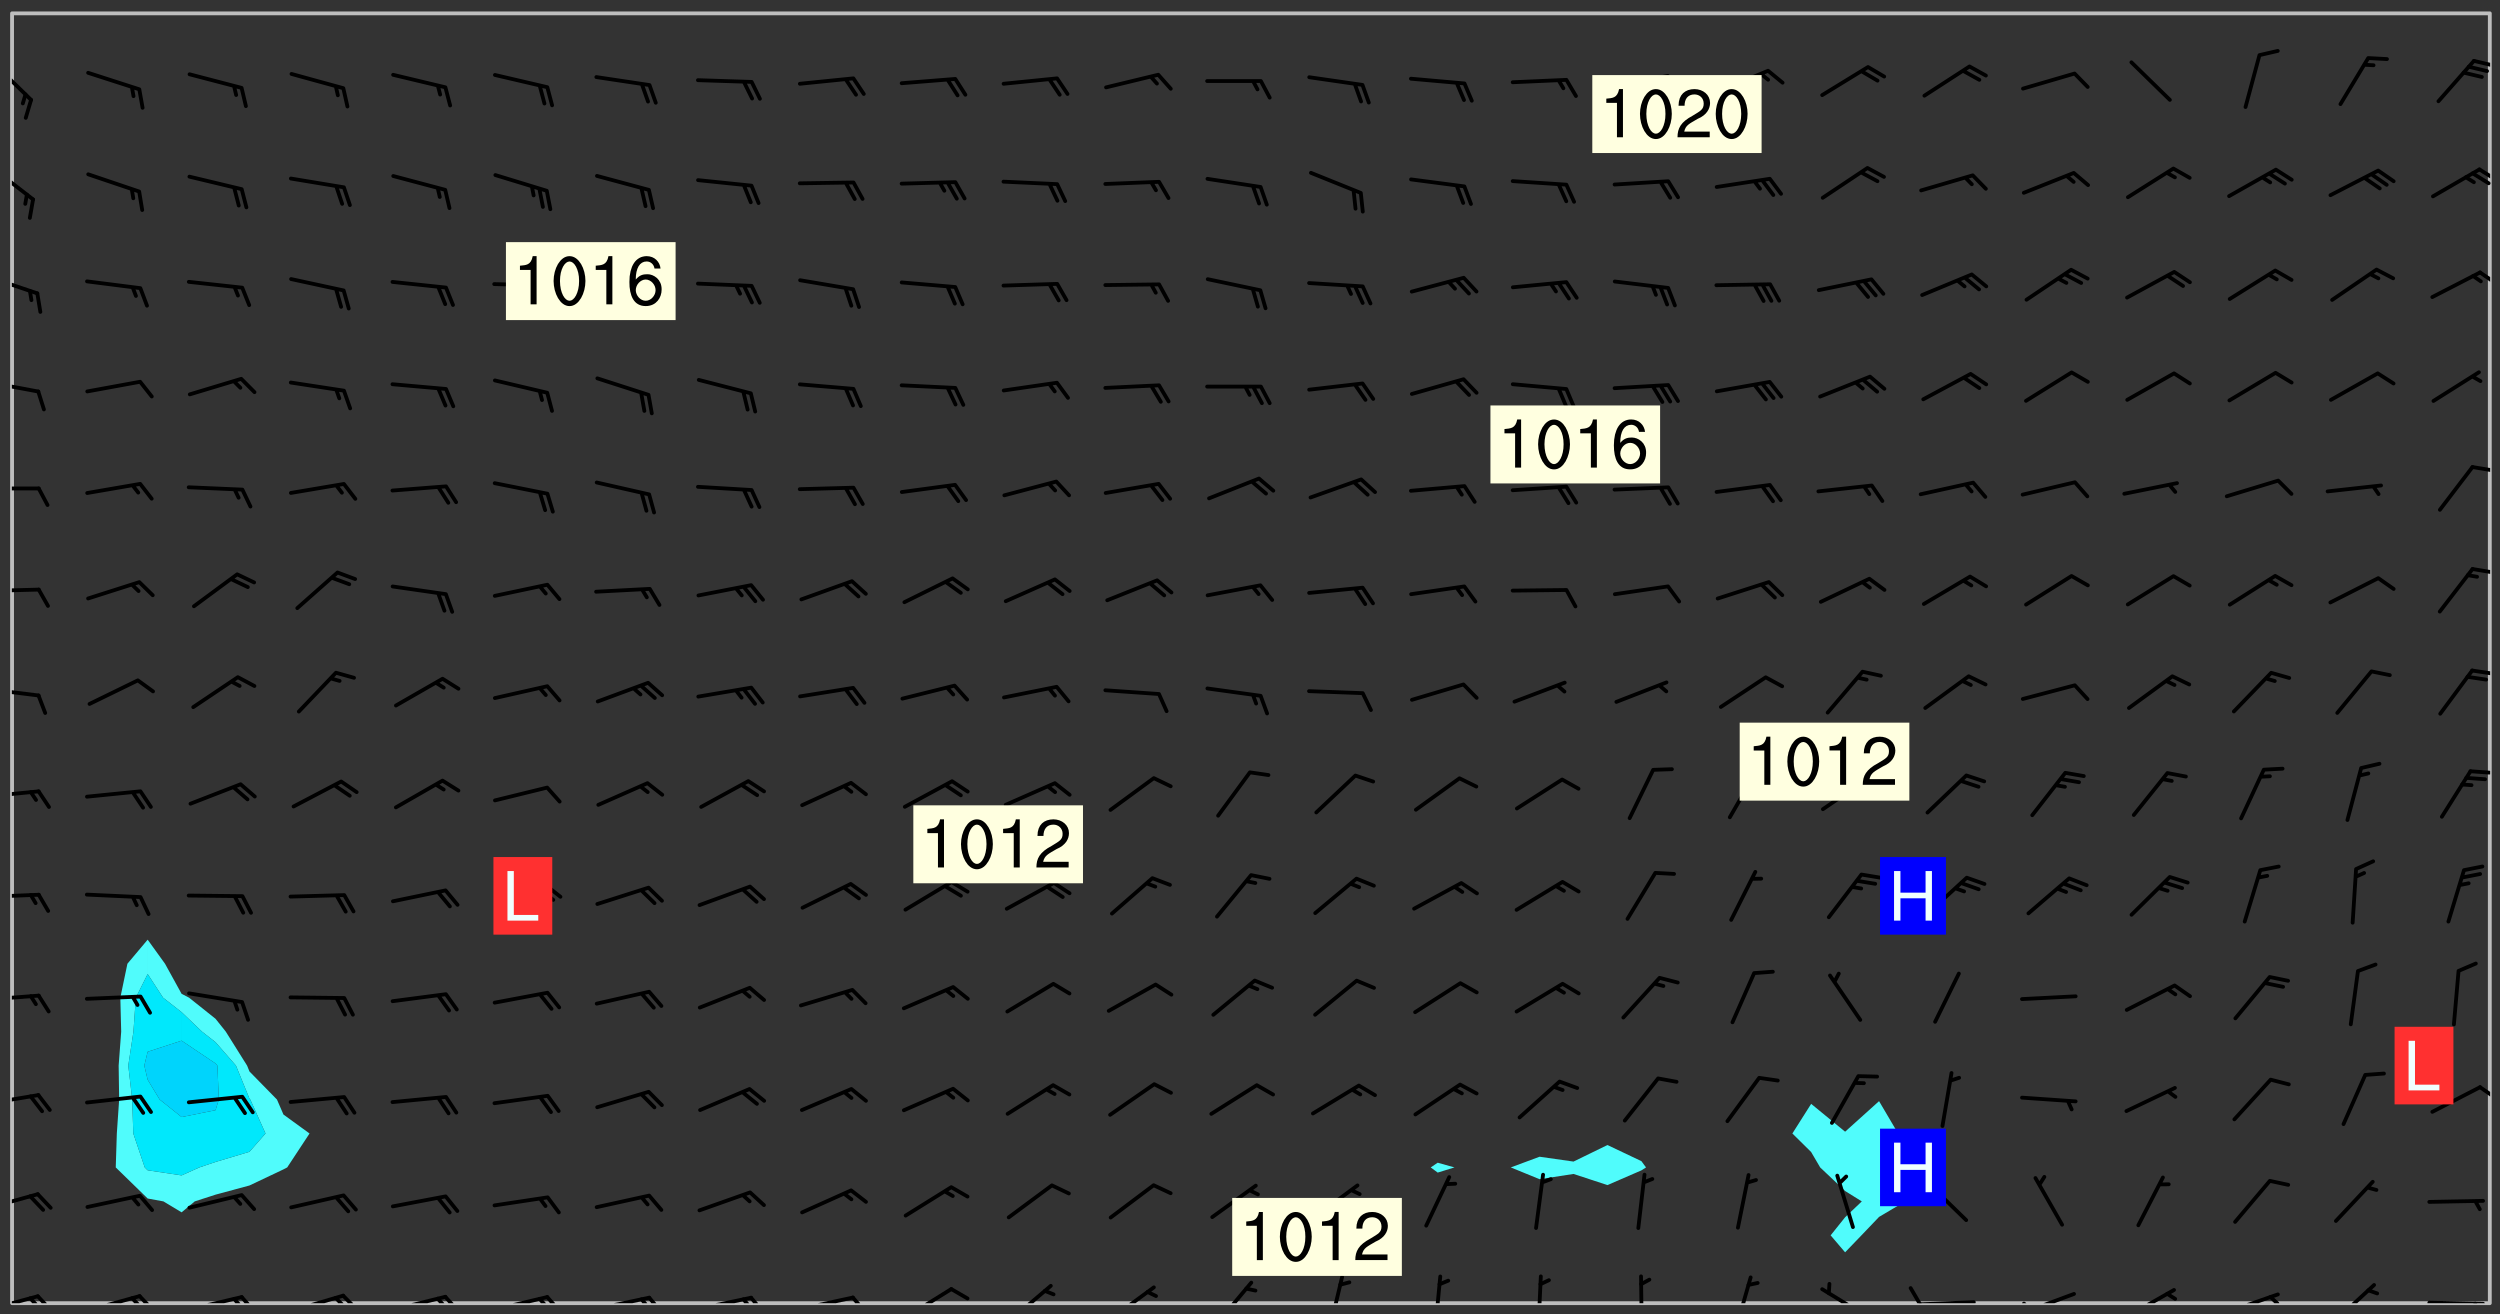<svg xmlns="http://www.w3.org/2000/svg" role="img" xmlns:xlink="http://www.w3.org/1999/xlink" viewBox="142.45 309.95 326.84 171.84"><rect x="142.45" y="309.95" width="326.84" height="171.84" fill="#333333" stroke="none"/><defs><clipPath id="a"><path d="M144 311.672h1v168.656h-1zm0 0"/></clipPath><clipPath id="b"><path d="M144 311.672h324v168.656H144zm0 0"/></clipPath><clipPath id="c"><path d="M467 311.672h1v168.656h-1zm0 0"/></clipPath><clipPath id="d"><path d="M144 479h4v1.328h-4zm0 0"/></clipPath><clipPath id="e"><path d="M147 479h3v1.328h-3zm0 0"/></clipPath><clipPath id="f"><path d="M146 479h2v1.328h-2zm0 0"/></clipPath><clipPath id="g"><path d="M153 479h8v1.328h-8zm0 0"/></clipPath><clipPath id="h"><path d="M160 479h3v1.328h-3zm0 0"/></clipPath><clipPath id="i"><path d="M159 479h3v1.328h-3zm0 0"/></clipPath><clipPath id="j"><path d="M166 479h9v1.328h-9zm0 0"/></clipPath><clipPath id="k"><path d="M173 479h3v1.328h-3zm0 0"/></clipPath><clipPath id="l"><path d="M172 479h3v1.328h-3zm0 0"/></clipPath><clipPath id="m"><path d="M180 479h8v1.328h-8zm0 0"/></clipPath><clipPath id="n"><path d="M187 479h3v1.328h-3zm0 0"/></clipPath><clipPath id="o"><path d="M186 479h3v1.328h-3zm0 0"/></clipPath><clipPath id="p"><path d="M193 479h8v1.328h-8zm0 0"/></clipPath><clipPath id="q"><path d="M200 479h3v1.328h-3zm0 0"/></clipPath><clipPath id="r"><path d="M199 479h2v1.328h-2zm0 0"/></clipPath><clipPath id="s"><path d="M206 479h9v1.328h-9zm0 0"/></clipPath><clipPath id="t"><path d="M213 479h3v1.328h-3zm0 0"/></clipPath><clipPath id="u"><path d="M212 479h3v1.328h-3zm0 0"/></clipPath><clipPath id="v"><path d="M220 479h8v1.328h-8zm0 0"/></clipPath><clipPath id="w"><path d="M227 479h3v1.328h-3zm0 0"/></clipPath><clipPath id="x"><path d="M226 479h2v1.328h-2zm0 0"/></clipPath><clipPath id="y"><path d="M233 479h8v1.328h-8zm0 0"/></clipPath><clipPath id="z"><path d="M240 479h3v1.328h-3zm0 0"/></clipPath><clipPath id="A"><path d="M239 479h2v1.328h-2zm0 0"/></clipPath><clipPath id="B"><path d="M246 479h9v1.328h-9zm0 0"/></clipPath><clipPath id="C"><path d="M253 479h3v1.328h-3zm0 0"/></clipPath><clipPath id="D"><path d="M260 478h8v2.328h-8zm0 0"/></clipPath><clipPath id="E"><path d="M274 477h7v3.328h-7zm0 0"/></clipPath><clipPath id="F"><path d="M287 478h7v2.328h-7zm0 0"/></clipPath><clipPath id="G"><path d="M301 477h6v3.328h-6zm0 0"/></clipPath><clipPath id="H"><path d="M316 476h3v4.328h-3zm0 0"/></clipPath><clipPath id="I"><path d="M329 476h2v4.328h-2zm0 0"/></clipPath><clipPath id="J"><path d="M343 476h2v4.328h-2zm0 0"/></clipPath><clipPath id="K"><path d="M356 476h2v4.328h-2zm0 0"/></clipPath><clipPath id="L"><path d="M369 476h3v4.328h-3zm0 0"/></clipPath><clipPath id="M"><path d="M380 478h7v2.328h-7zm0 0"/></clipPath><clipPath id="N"><path d="M393 479h8v1.328h-8zm0 0"/></clipPath><clipPath id="O"><path d="M391 478h3v2.328h-3zm0 0"/></clipPath><clipPath id="P"><path d="M406 478h8v2.328h-8zm0 0"/></clipPath><clipPath id="Q"><path d="M406 480h3v.328h-3zm0 0"/></clipPath><clipPath id="R"><path d="M420 478h7v2.328h-7zm0 0"/></clipPath><clipPath id="S"><path d="M425 478h3v2.328h-3zm0 0"/></clipPath><clipPath id="T"><path d="M433 478h8v2.328h-8zm0 0"/></clipPath><clipPath id="U"><path d="M439 479h2v1.328h-2zm0 0"/></clipPath><clipPath id="V"><path d="M447 477h7v3.328h-7zm0 0"/></clipPath><clipPath id="W"><path d="M459 480h9v.328h-9zm0 0"/></clipPath><clipPath id="X"><path d="M465 480h2v.328h-2zm0 0"/></clipPath><clipPath id="Y"><path d="M144 465h4v4h-4zm0 0"/></clipPath><clipPath id="Z"><path d="M144 452h4v3h-4zm0 0"/></clipPath><clipPath id="aa"><path d="M466 451h2v3h-2zm0 0"/></clipPath><clipPath id="ab"><path d="M144 439h4v2h-4zm0 0"/></clipPath><clipPath id="ac"><path d="M144 426h4v2h-4zm0 0"/></clipPath><clipPath id="ad"><path d="M144 413h4v2h-4zm0 0"/></clipPath><clipPath id="ae"><path d="M465 410h3v2h-3zm0 0"/></clipPath><clipPath id="af"><path d="M144 399h4v3h-4zm0 0"/></clipPath><clipPath id="ag"><path d="M465 397h3v2h-3zm0 0"/></clipPath><clipPath id="ah"><path d="M144 386h4v2h-4zm0 0"/></clipPath><clipPath id="ai"><path d="M465 384h3v1h-3zm0 0"/></clipPath><clipPath id="aj"><path d="M144 373h4v2h-4zm0 0"/></clipPath><clipPath id="ak"><path d="M465 370h3v2h-3zm0 0"/></clipPath><clipPath id="al"><path d="M144 359h4v3h-4zm0 0"/></clipPath><clipPath id="am"><path d="M144 345h4v4h-4zm0 0"/></clipPath><clipPath id="an"><path d="M466 345h2v3h-2zm0 0"/></clipPath><clipPath id="ao"><path d="M144 331h4v6h-4zm0 0"/></clipPath><clipPath id="ap"><path d="M466 331h2v3h-2zm0 0"/></clipPath><clipPath id="aq"><path d="M465 332h3v3h-3zm0 0"/></clipPath><clipPath id="ar"><path d="M144 317h3v7h-3zm0 0"/></clipPath><clipPath id="as"><path d="M465 317h3v2h-3zm0 0"/></clipPath><g id="at" clip-path="url(#clip1)"><path fill="#fff" fill-opacity="0" fill-rule="evenodd" d="M0 0h1000v1000H0zm0 0"/><path fill="#d3d3d3" fill-opacity="0" fill-rule="evenodd" d="M162.152 355.867l-.234.293.059.234.117.172.176.234.293.348.113.059.117-.172.059-.234.176-.176.465-.176h.699l.234.293.289.816.059.176.176.23.352.234.699.699.172.176.234.348.234.41.289.582.41.465.23.234.234.176.117.23.176.293.172 1.164v.234l.059.289.059.117.117.117.348.41.117.172.176.176.176.234.117.172.172.352.059.234.234.406.234-.059-.176.176-.059.93h-.582l-.234-.113-.348.113-.117.117-.059.293-.059.176-.117.172-.465.293-.059.234-.059.113v.645l.059.172v.41l.059.059v.406l.059.406.117.176.059.059.23.641-.059.293v.699l-.059.582v.234l-.059.23-.055.352v1.922l.055.117h.426l-.367.117-.023.352.891 1.168 1.742.539 1.34.359v.539l.09.809.535.715 1.52.27.891-.086.09 1.164.535.18 1.16-.18 2.055-.984 1.16-.363 1.879-.176 1.695-.18-.18.719-1.516.086-1.25.09-.805.27-1.074.809.27.719.535.898-.18.625-.266.809.266 1.078.625.898.805.18 1.25-.18-.266.723.098.504.055.293v.172l.059.293v.406l.176.117.352.117h.406l.293-.176.113-.117.059-.117.117-.23.059-.176.352-.465.23-.176.176-.059.176.059.059.176.117.988.055.469.059.172.117.234.176.059.816.059h.289l.117.234.059.406.059.352v1.105l.117.293.117.348.289.699.176.352.582.754.352.176.172.059.469.234.641.465.348.234.293.176.293.055.23.062.816.348.293.176.113.172.352.352.117.176.523.641v.289l.059.352v.348l.059.352.059.289.117.059.172.059h.176l.582.234.176.117.176.289.176.234.113.234.293.23.117.117v.41l.059.055.289.234.234.117.059.117.117.172.059.117.23.234.059.176.234.059.117.059-.117.113-.059.117v.117l-.117.293-.117.289v.582l.176.117.117.059.059.117.117.117.113.059.176.348.059.352.059.406v.176l-.059.176-.117.699v.172l.117.176.293.293h.406l.176.117.117.172.117.293v.234h-.527l-.23-.234h-.234l-.176.059-.059.699.059.348.117.176.176.41.117.23.289.469.176.055h.523l.234.059.758.641.059.293v.234l.059.059.23.348v.352l-.117.172v.293l.293.289.293.176.172.059.293.176.293.117.582.406.289.234.293.176.219.16.016.012.23.176.641.523.176.234.117.176.176.176.113.172v.641l.117.176.469.117.582.117.234.059.23.113.293.117.113.059.586.352.289.172.176.062.176.055.176.059.699.352.289.176.234.055.289.176.234.117.641.406.293.117.172.059.234.059.41.059.23.059.234.117.059.172-.41.176.469.059.059.293.113.234.176.055.234.059.176.059.406.117.641.234.117.172.059.234v.176l-.059.117-.059.406.234.234.117.059.348.117.641.23.176.117.289.117.176.176.234.465.582 1.105.176.176.348.176.176.117.352.117 1.047.523.234.059.465.113.293.059.465.176.758.582.234.234.348.465.176.176.289.234.816.699.293.176.289.289.293.176.293.289.695.641.176.176.293.234.289.234.469.289.641.582.348.234.234.293.348.348.352.465.934.992.348.406.117.176.234.059.113.117.645.176.23.113.234.059.293.176.23.117.934.699.406.406.234.176.406.176.234.117.816.348.348.234.234.117.293.289.23.117.758.352.352.172.23.059.293.117.234.059.871.176h.816l.469.23.172.059.875.699.465.117.293.059.176.059.23.059.469.059.348.059.352.059.406.059h.293l.172.059v.23l.176.176h.293l.348.059.352.059.699.117h.641l.465-.234.293-.176.172-.117.41-.172.289-.176.934-.465.469-.293.523-.293.465-.172.465-.176 1.051-.465.289-.117.41-.117.289-.117.527-.176 1.516-.699.582-.348.289-.059.293-.059.348-.117.875-.23.352-.117h.113l.234-.059.875-.234.234-.059h.812l.352-.059.816-.117.172-.059.352-.055.293-.059.23-.059.816-.176.176-.059h.348l.234-.059.465-.117.758-.172.234-.059h.348l.41-.117.289-.059 1.285-.059h.289l.41-.059.23-.059h.176l.875-.117h.406l.41-.117h.348l.352-.113.871-.059h1.75l1.047.289.41.117.289.117.352.117.289.117 1.051.172.289.059h.293l.293.059.172.059.41.059.172.059.117.059h.117l.117.059.352.059h.113l.41.066 1.922.395 1.926.395 1.52.449 1.695.719 2.145.805 1.605-.719 1.43-.805 1.16-1.078 1.25-.449 3.035-.719 1.875-.359 2.145-1.348 2.234-1.254 2.5-1.258 1.695-.449 1.785-.18 1.16-.27.625.539 1.34-.27.715-.988.984-1.344.445-.18.805-.359 1.875-.539 1.785-.449 1.25-.27 1.16-.09 1.699-.09 1.961-.27 1.25-.09h.539l.625-.09h.891l2.145-.18 2.41-.18 2.59-.09 1.695.18 1.609.09 1.43.359 1.16.719 1.875.988 1.16 1.527.266.715.629.09.355.898.535.539.535 1.527 1.074.359h.535l-.805.535.09 1.707.715 2.695.891.805.895.988.715 1.258 1.785.539 1.52-.18.355 1.344 1.609-.805.98-.539.27.27.316-.215.219-.145.801.449.449-.359h.355l.535-.27.539-.719.535-.27.625-.988 1.16.449.84.371 1.395.617 1.695-.18h1.605l1.785.09.18-1.707.535-1.344.805.27.492.848.402.406-.09.539v.359l.715.449.711-.27h1.43l.359.988.445 1.258.715 1.344 1.25.629 1.695.629.715-.18.18-.539.98-.09.449.359.086 1.258-.266.629-.535.18v.539l.715.984.266.539.984.988.801 1.078-.266.359-.09.898-.625 2.332-.355 2.066-.09 1.793-.18.719-.09.539v1.438l-.98 1.883-.359 1.707-.535.898-.805 1.168-.266.539 2.055 1.254.086.359-.355.539-.09-.18v.809l.09 1.438-.445.715-1.074.094-.266.715.535.898.805.719 1.16.809 1.34.27.445.359-.355.449-1.789-.09-1.25-.449-.715-.719-.625-.09-.176 3.59-.188 1.309h89.359V311.703h-55.27v49.082l.762.125 3.289.543 2.023 2.836v2.754l2.352.332 2.348.332h4.051l-1.379 4.16-2.023.707-2.023.703-.543.344-2.594 1.617-.188.117-2.023-2.078-.73-2.742-2.672-2.078-1.375-3.5-.066-.082-1.957-2.672 2.75-1.418v-49.082H294.422v91.414l.117.031.133.012.074.074.105.047.09.059.086.059.09.059.297.297.059.09.031.117.027.117.016.137-.031.117-.059.09-.059.086-.043.105-.047.102-.027.121v.145l.176.27.148.148.074.086.074.074.043.105.062.09.059.086.043.105.059.09.047.102.043.105.059.086.117.18.074.074.062.086.059.09.043.105.059.09.059.086.062.09.059.09.043.102.117.18.074.074.059.086.074.074.09.059.105.047h.148l.133-.016.133.016.102-.047.074-.074.047-.102-.016-.133v-.148l-.047-.105-.027-.117-.047-.102-.027-.121-.043-.102-.062-.09-.043-.102-.043-.105-.031-.117-.016-.133-.012-.137.086-.059.059-.086.121-.031.043.105.016.133v.117l.059.102.059.09.09.059.148.148.059.09.043.105-.012.102.086.059.105.047.086.059.09.059.074.074-.117.027-.105.047-.086.059-.074.074-.059.09-.062.086-.027.121-.047.102-.043.105-.031.117-.012.133-.016.133v.148l.027.117.047.105.043.102.059.09.074.074.09.059.074.074.09.059.059.09.043.105.047.102.117.031.133.016h.148l.117-.031.105.043.043.105.047.102.027.121L299.5 410l.027.117.031.121.027.117.105.043.102.047.133-.016.148.148.062.086.074.074.07.074.09.062.105.043.102.043.117.031.137.016.117-.031.074-.074.027-.117-.012-.133-.031-.121-.027-.117.043-.105h.117l.09.062.117.027h.148l.133.016h.148l.133.016.133-.016h.148l.133-.016.133-.012.137.012.117-.027.133-.016.191-.059-.059.176-.016.133-.027.121-.016.133-.059.086-.133.016-.105.047-.105.043-.117.031-.117.027-.266.031h-.148l-.133.016-.074.074.059.086.148.148.117.18.074.07.09.062.09.059.086.059.09.059.102.043.105.062.105.043.086.059.105.047.102.043.18.117.059.09-.043.102-.047.105.016.133.223.223.059.09.043.102.031.121.043.102.016.133.031.117.012.137.031.117.148.148.102.043.105.043.117.031.133.016.137.016h.117l.117-.031.09-.059.043-.105.047-.102.043-.105.031-.117.012-.133v-.148l-.012-.133-.016-.133-.031-.117-.043-.105-.047-.105-.043-.102-.043-.105-.016-.133.016-.133.027-.117.031-.117.027-.121.047-.102.09-.059.086-.062.074-.074.09-.059.223-.223.059-.086.074-.074.117-.18.059-.086v-.148l-.074-.074-.102-.047-.105-.043-.102-.043-.059-.09-.047-.105-.027-.117.09-.059.117-.031.102-.043.18-.117.148-.148.012-.133-.012-.105-.09-.059-.133.016h-.148l-.133.016-.133-.016-.121-.031-.086-.059-.074-.074-.059-.09-.062-.086-.117-.18-.059-.086.031-.121.086-.059.121-.031.059-.086v-.121l-.031-.117-.059-.09-.059-.086-.047-.105-.027-.117-.016-.133.059-.09.074-.074.09-.059.117-.18.074-.074.059-.086.148-.148.121-.031.133-.016.133.016.074.074.043.105.016.133-.031.117-.117.031-.133.012-.148.148-.043.105-.047.102-.027.121-.031.117v.148l.031.117.043.105.059.09.074.07.074.074.117.031.121.027.117-.027.133-.016h.117l.09.059.074.074.047.105.059.086.102.047.133.016.105.043.086.059-.012.105-.074.074-.18.117-.059.09-.09.059-.07.074-.074.074-.062.09-.027.117-.016.133.016.133-.016.133v.148l.016.133.027.117.031.121.074.074.09.059.086.059.09.059.117.031v.086l-.102.047-.09.059-.266.031-.117.027h-.148l-.105.043-.102.047-.059.09-.062.234-.012.133-.031.121-.016.133v.293l-.012.133.012.137.016.133.133.016.133.012.121.031.086.059.074.074.047.105.043.102.016.133v.445l-.016.133v.445l.031.266.027.117.016.133.031.117.086.211.031.266v.148l-.031.117-.027.117-.031.121-.027.117-.031.117-.031.121-.012.133-.016.133.09.059.117-.031.102.016.047.105-.031.266v.441l-.043.105-.047.105-.043.102-.043.105-.059.086-.031.121-.043.117-.031.117-.016.133.016.133.059.09.105.047.086.059.059.086-.012.137-.031.117-.043.102v.445l-.016.133v.148l-.031.117-.043.105-.027.117-.047.105-.043.102-.031.121-.027.117-.031.133-.031.117-.027.117-.043.105-.031.117-.031.121-.012.133-.016.133v.297l.027.117v.148l.047.398.027.117.059.09.121.031h.148l.133-.016.059.09v.117l-.059.09-.09.059-.102.043-.105.047-.09.059-.086.059-.137.016-.117-.031-.133-.016-.102.047-.062.086-.012.137-.016.133-.031.117-.027.117-.016.133-.031.121v.297l.016.133.031.117v.148l.012.133v.148l-.027.117-.047.102-.027.121-.031.117-.059.09-.074.074-.102.043-.105.047-.117.027-.121.031-.102-.047.059-.086.105-.047.027-.117.031-.117.027-.121.031-.117v-.148l.016-.133-.031-.117-.043-.105-.105.016-.074.074-.102.043-.09.062-.074.074-.043.102-.016.133-.031.117L304.25 426l-.031.117-.027.117-.031.121-.027.117-.031.117-.043.105-.09.059h-.09l-.117-.031-.031-.086.016-.137-.031-.117v-.148l-.012-.133v-.148l-.062-.234-.027-.121-.043-.102-.047-.105-.059-.086-.059-.09-.043-.105-.062-.086-.148-.148-.07-.074-.105-.047-.105-.043-.102-.043-.297-.297-.09-.074-.086-.059-.105-.043-.09-.062-.086-.059-.105-.043-.09-.059-.086-.062-.074-.07-.105-.047-.086-.059-.105-.043-.09-.062-.102-.043-.105-.043-.086-.059-.105-.047-.105-.043-.102-.047-.09-.059-.102-.043-.105-.043-.09-.062-.117-.027-.133-.016-.133.016H299.75l-.133.016-.117-.031-.09-.059-.074-.074-.09-.059-.102-.047h-.148l-.121-.027-.102-.043-.074-.074-.117-.18-.09-.059-.102-.043-.09-.062-.105-.043-.09-.059-.086-.059-.105-.047-.059-.086-.059-.09-.043-.105-.047-.102-.074-.074-.086-.059-.074-.074-.09-.059-.223-.223-.043-.105-.031-.266.105-.043h.145l.105.043.074.074.09.059.086.059.105.047.09.059.148.148.07.074.148.148.062.086.074.074.086.059.074.074.09.062.09.059.086.059.27.176.102.047.105.043.102.043.047-.074.059-.086.074-.074.07-.074.105.043.074.074.059.09.043.102.047.105.043.105.121.027.117-.027.074-.09.043-.105.059-.09.074-.074.105-.043.117-.027.133.012.09.059.148.148.059.09.043.105.047.102.043.105.043.102.105.047.105.043.133.016.086-.059.059-.09.074-.074.105-.043.117.027.105.047.102.043.105.043.102.047.18.117v.117l-.016.133.016.133.016.137.059.086.102.047.121.027.117.031h.148l.117-.031.059-.09.18-.117.059-.09.074-.074.059-.086.117-.18.18-.117.117.031.09.059.043.074-.016.133v.117l.09.059h.148l.133-.016.133-.012.266-.031.105-.043.117-.031.121-.027.074-.074.07-.074.062-.09-.016-.105-.047-.102-.102-.043-.105-.016-.117.027-.266.031h-.148l-.074-.074-.09-.059-.117-.031-.117-.027-.133-.016h-.148l-.133.016h-.297l-.105-.047-.148-.148-.043-.102-.059-.09.223-.223.086-.059.105-.043.117-.031.133-.016.133.016.137.016.102.043.133-.012.09-.062.102-.043.062-.09-.047-.102-.09-.059-.117-.031-.102-.043-.059-.09-.062-.09v-.117l.016-.133.105-.047.074-.07v-.121l-.09-.059-.031-.117.09-.059.074-.074.043-.105.059-.09.047-.102.016-.133v-.148l-.047-.105-.043-.102-.09-.059-.133-.016-.102-.043-.137-.016-.117-.031h-.445l-.133-.016-.133-.012-.133-.016-.117-.031h-.148l-.133-.016-.133-.012-.266-.031-.121-.043-.086-.059-.074-.074v-.148l.012-.133.105-.047.102-.043.133-.016h.152l.133-.016h.293l.121.031.102.043.09.059.234.062.121-.047.09-.059.102-.043.133-.016.105.043.102.047.133.012.121-.027h.145l.121-.031.117-.027.105-.047.074-.074.086-.059.148-.148.059-.086.047-.105.027-.117.016-.105-.102-.043-.09-.059-.117-.031-.105-.043-.09-.062-.074-.086-.074-.074-.102-.043-.105-.047-.102-.043-.059-.09-.047-.102-.086-.211-.062-.086-.059-.09-.074-.074-.086-.059h-.27l-.117.031-.09.059-.102.043-.133.016-.105-.016-.027-.117-.062-.09-.117-.031-.102-.043-.148-.148-.031-.117-.016-.105.074-.074.18-.117.117-.027.117-.031.137.016.102.043.105.043.102.047.105.043.117.031.133.016.117.027.133.016.105-.016.09-.059-.074-.074-.105-.043-.074-.074-.074-.09-.148-.148-.086-.059-.09-.059-.074-.074-.09-.059-.102-.047-.121-.027-.102-.047-.105-.043-.117-.031-.102-.043-.121-.031h-.148l-.117.031-.105.043-.086.062-.18.117-.086.059-.09.059-.105.047-.086.059-.105.043-.102.043-.105.047-.074.074-.059.09-.059.086-.047.105-.059.086-.074.074-.133-.012-.117-.031h-.117l-.074.074-.09.059-.074.074-.09.059-.086.059-.105.047-.102.043-.137.016-.102-.043-.148-.148-.105-.047h-.086l-.105.047-.102.043-.121.031-.117-.031-.074-.074v-.117l.031-.121.074-.07.059-.09.074-.074.117-.031.105-.043h.293l.133-.016.137-.016.102-.043.09-.059.102-.047.09-.059.133-.012.09.059.133.012.09-.059.086-.059.105-.043.09-.059.086-.062.09-.059.148-.148.059-.086.059-.09.105-.043.133-.016.117.027.121.031.059-.059.059-.09.031-.266.027-.117.105.012.133.016.102-.043.09-.059.059-.09.074-.074.059-.09.047-.102.012-.133-.012-.133-.047-.105-.148-.148-.059-.09-.059-.086-.043-.105v-.445l.016-.133v-.148l.012-.133-.059-.059-.09.059-.102-.043-.18-.117-.086-.059-.062-.09-.059-.09-.074-.074-.086-.059-.121.031-.102.012-.105.047-.086.059-.105.043-.148.148-.09.059-.086.059-.09.062-.105.043-.133.016v-.121l.105-.043.117-.031.074-.07.043-.105v-.148l-.027-.117-.148-.148-.133-.016h-.148l-.117.031-.105.043-.102.043-.09.062-.117.027-.074-.074.012-.133-.043-.102-.043-.105-.09-.059-.117.027-.121.031-.117.031-.102.043-.121.031-.102.043-.105.043-.09.059-.102.016v-.117l.016-.133-.059-.09-.074.043-.148.148-.059.09-.074.074-.047.105-.043.102-.074.074-.059.09-.074.074-.059.086-.074.074-.09.062-.074.07-.074.074-.102.016-.133.016-.105-.043v-.121l.148-.148.043-.102.059-.09.047-.102.043-.105.059-.09.031-.117.043-.102.031-.121.027-.117.047-.105.043-.102.043-.105.074-.07.09-.062.09-.059.102-.043h.297l.266-.031.105-.043-.074-.074-.117-.031-.105-.043-.09-.059-.102-.047-.09-.059-.102-.043-.105-.043-.09-.062-.086-.059-.105-.043-.102-.043-.121-.031-.117-.031-.102-.043L297.5 410.25l-.102-.043-.09-.059-.043-.105-.016-.133.102-.043.133-.016.137.016.133-.016.102-.043.059-.09.016-.105-.09-.059-.074-.074-.102-.043-.09-.059-.148-.148-.043-.105-.016-.133v-.293l-.059-.09-.09-.059-.074-.074-.043-.105-.031-.117-.059-.09-.074-.074-.117-.027-.074-.074-.09-.059-.09-.062-.086-.059-.074-.074-.059-.086-.047-.105-.086-.059-.148-.148-.195-.059-.133.016-.102.043-.074.074-.047.102-.043.105-.059.09-.059.086-.297.297-.09.059h-.086l-.062-.086-.043-.105.031-.117.059-.09.027-.117-.012-.133-.09-.062-.105.047-.117.027-.117.031-.27.176-.102.047-.117.027-.105.047-.09.059-.102.043-.059-.086-.047-.105.016-.133.047-.105.07-.074.074-.07.059-.09v-.148l-.043-.105h-.238l-.102.047-.031.117-.027.117-.031.121-.074.043-.133.016-.074-.047-.043-.102-.043-.105-.047-.102-.043-.105-.121.031-.102.043-.133.016-.117.031-.105.043-.09.059-.102.047-.121.027-.133.016-.102-.043-.059-.09-.047-.105-.043-.102-.043-.105v-.117l.059-.09.086-.059.18-.117.102-.047.105-.043.105-.059.102-.043.09-.062.102-.043.105-.059.102-.047.09-.059.105-.043.102-.043.09-.062.102-.043.137-.016.117.031.102.043.121.031.102.043.105.047.102.043.105.043.102.047.105.043.102.043.105.047.086.059.105.043.117.031.105.043.102.047.09.059.105.043.102.043.105.047.117.027.102.047.121.027h.148l.086-.059.016-.102.059-.09-.027-.117-.074-.074-.117-.18-.074-.074-.09-.074-.18-.117-.086-.059-.105-.043-.102-.047-.27-.176-.059-.09-.074-.074-.059-.09-.043-.102-.031-.117-.016-.137v-.562l-.012-.133-.016-.133-.031-.117-.016-.133-.012-.133-.031-.121-.223-.223-.059-.086-.016-.105.031-.117.133-.016v-91.414H172.992v1.453l-.059.234-.352 1.051-.172.523-.117.348-.176.41-.117.172-.234.293-.23.059h-.352l-.117.059-.23.406v.293l.117.176.23.23.117.234.641.758.293.465.176.234.23.352.234.348.641.816.176.465.172.41.117.695.176.469.117 1.398.059.465v.875l.117 1.047v4.781l-.059.465-.352 1.281-.176.523-.113.41-.352.93L172.934 336l-.234.582-.117.176-.172.348-.176.406-.352.816-.059.293-.113.293-.117.289-.059.176-.117.875-.059.406-.059.117-.059.176-.059.172-.23.527-.117.172v.234l-.117.234-.059.172-.176.586v.289l-.059.176v.293l-.059.113-.059.527v.172l-.055.234v2.621l-.176.816-.117.176-.176.234-.117.172-.113.234-.586.934-.23.289-.293.465-.176.234-.289.352-.352.699-.113.23-.176.41-.176.23-.406.527-.816.699-.293.172-.289.234-.176.117-.176.176-.523.406-.527.176-.172.176-.234.055-.641.176h-.758m12.211 31.023l-1.074.449.359.895 1.25-.715.445-.539-.98-.09"/><path fill="#d3d3d3" fill-opacity="0" fill-rule="evenodd" d="M201.508 416.598h-.895l.449.629.98.359.805-.09.445-.988-.176.09-.715-.355-.895.355m154.621 59.07l-.059-.523v-.293l.113-.293.059-.23.469-.469h.113l.117-.113.117-.059h.176l.234-.059h.348l.234.059.117.059.23.172.059.176.117.582v.293l-.117.176-.172.289-.176.176-.527.523-.23.234-.117.059h-.176l-.117-.059-.406-.293-.176-.117-.117-.059-.059-.113-.055-.117m6.641-10.957l-.059-.172v-1.109l.059-.172.176-.059.172-.059h.176l.234-.059.117.059.059.699-.059.172-.117.176-.117.059-.234.523-.113.059h-.234l-.059-.117m9.613-14.391l-.117-.176v-.699l.293-.875.117-.172.176-.352.113-.23.117-.293.352-.758.117-.23.172-.234h.176l.117-.059h.641l.117.059.234.234.172.113.352.293.117.117.113.176v.113l.117.059.117.117v.699l-.059.176v.23l-.059.176-.348 1.051-.117.23-.117.234-.117.059-.23.234-.641.289h-.875l-.41-.117-.641-.465"/><path fill="none" stroke="#bebebe" stroke-linecap="round" stroke-linejoin="round" stroke-miterlimit="10" stroke-width=".5" d="M467.957 311.695H144.027v168.625h323.93v-168.625"/><g clip-path="url(#a)"><path fill="#fff" fill-opacity="0" fill-rule="evenodd" d="M144 475.891v4.438h.004H144V311.672h.004H144v164.219"/></g><g clip-path="url(#b)"><path fill="#fff" fill-opacity="0" fill-rule="evenodd" d="M144.004 480.328V311.672h17.75v121.125l-2.648 3.148-.926 4.438.113 4.438-.332 4.441.066 4.438-.305 4.438-.141 4.438 4.172 4.062 2.066.379 2.371 1.43 1.715-1.43 2.723-.883 4.438-1.199 4.441-2.105.488-.254 2.922-4.438-3.41-2.477-.848-1.961-3.594-3.668-.312-.77-2.785-4.441-1.34-1.68-3.461-2.758-.977-.504-2.168-3.934-2.27-3.148v-121.125h168.656v150.285l-.914.617.914.676 2.191-.676-2.191-.617V311.672h22.191v147.973l-4.438 2.164-4.438-.633-3.762 1.398 3.762 1.539 4.438-.688 4.438 1.457 4.441-1.926.602-.383-.602-.82-4.441-2.109V311.672h35.508v142.234l-4.438 3.996-4.438-3.641-2.457 3.875 2.457 2.426 1.18 2.012 3.258 3.082 2.184 1.359-2.184 2.074-1.891 2.363 1.891 2.219 2.137-2.219 2.301-2.41 3.426-2.027-.613-4.441-.32-4.438-2.492-4.23V311.672h79.887v168.656H144.004"/></g><path fill="#50fcfc" fill-rule="evenodd" d="M161.754 466.637l-4.172-4.062.141-4.438.305-4.438-.066-4.438.332-4.441-.113-4.438.926-4.438 2.648-3.148v4.492l-1.547 3.094-.312 4.438-.676 4.441.516 4.438.141 4.438 1.496 4.438.383.375 4.438.668 2.32-1.043 2.117-.715 4.438-1.332 2.094-2.391-1.992-4.438-.102-.105-1.77-4.332-2.668-3.062-1.77-1.379-2.668-2.547-2.422-1.891-2.016-3.094v-4.492l2.27 3.148 2.168 3.934.977.504 3.461 2.758 1.34 1.68 2.785 4.441.312.77 3.594 3.668.848 1.961 3.41 2.477-2.922 4.438-.488.254-4.441 2.105-4.438 1.199-2.723.883-1.715 1.43-2.371-1.43-2.066-.379"/><path fill="#00e8fc" fill-rule="evenodd" d="M159.734 453.699l-.516-4.438.676-4.441.312-4.438 1.547-3.094 2.016 3.094 2.422 1.891v3.73l-4.438 1.449-.438 1.809.438 1.848 1.57 2.59 2.867 2.289 4.438-.895.43-1.395-.188-4.438-.242-.277-4.438-2.98v-3.73l2.668 2.547 1.77 1.379 2.668 3.062 1.77 4.332.102.105 1.992 4.438-2.094 2.391-4.438 1.332-2.117.715-2.32 1.043-4.438-.668-.383-.375-1.496-4.438-.141-4.438"/><path fill="#00d4fc" fill-rule="evenodd" d="M161.754 451.109l-.438-1.848.438-1.809 4.438-1.449 4.438 2.98.242.277.188 4.438-.43 1.395-4.438.895-2.867-2.289-1.57-2.59"/><path fill="#50fcfc" fill-rule="evenodd" d="M330.41 463.25l-.914-.676.914-.617 2.191.617-2.191.676m13.316.863l-3.762-1.539 3.762-1.398 4.438.633 4.438-2.164 4.441 2.109.602.82-.602.383-4.441 1.926-4.438-1.457-4.438.688m35.508-3.551l-2.457-2.426 2.457-3.875 4.438 3.641 4.438-3.996 2.492 4.23.32 4.438.613 4.441-3.426 2.027-2.301 2.41-2.137 2.219-1.891-2.219 1.891-2.363 2.184-2.074-2.184-1.359-3.258-3.082-1.18-2.012"/><g clip-path="url(#c)"><path fill="#fff" fill-opacity="0" fill-rule="evenodd" d="M467.996 480.328H468V311.672h-.004H468v168.656h-.004"/></g><g clip-path="url(#d)"><path fill="none" stroke="#000" stroke-linecap="round" stroke-linejoin="round" stroke-miterlimit="10" stroke-width=".5" d="M147.395 479.418l-6.789 1.824"/></g><g clip-path="url(#e)"><path fill="none" stroke="#000" stroke-linecap="round" stroke-linejoin="round" stroke-miterlimit="10" stroke-width=".5" d="M147.395 479.418l1.672 1.793"/></g><g clip-path="url(#f)"><path fill="none" stroke="#000" stroke-linecap="round" stroke-linejoin="round" stroke-miterlimit="10" stroke-width=".5" d="M146.406 479.684l.836.895"/></g><g clip-path="url(#g)"><path fill="none" stroke="#000" stroke-linecap="round" stroke-linejoin="round" stroke-miterlimit="10" stroke-width=".5" d="M160.703 479.398l-6.777 1.863"/></g><g clip-path="url(#h)"><path fill="none" stroke="#000" stroke-linecap="round" stroke-linejoin="round" stroke-miterlimit="10" stroke-width=".5" d="M160.703 479.398l1.684 1.781"/></g><g clip-path="url(#i)"><path fill="none" stroke="#000" stroke-linecap="round" stroke-linejoin="round" stroke-miterlimit="10" stroke-width=".5" d="M159.719 479.668l1.684 1.785"/></g><g clip-path="url(#j)"><path fill="none" stroke="#000" stroke-linecap="round" stroke-linejoin="round" stroke-miterlimit="10" stroke-width=".5" d="M174.051 479.527l-6.84 1.602"/></g><g clip-path="url(#k)"><path fill="none" stroke="#000" stroke-linecap="round" stroke-linejoin="round" stroke-miterlimit="10" stroke-width=".5" d="M174.051 479.527l1.617 1.848"/></g><g clip-path="url(#l)"><path fill="none" stroke="#000" stroke-linecap="round" stroke-linejoin="round" stroke-miterlimit="10" stroke-width=".5" d="M173.055 479.762l1.617 1.848"/></g><g clip-path="url(#m)"><path fill="none" stroke="#000" stroke-linecap="round" stroke-linejoin="round" stroke-miterlimit="10" stroke-width=".5" d="M187.316 479.34l-6.742 1.977"/></g><g clip-path="url(#n)"><path fill="none" stroke="#000" stroke-linecap="round" stroke-linejoin="round" stroke-miterlimit="10" stroke-width=".5" d="M187.316 479.34l1.715 1.758"/></g><g clip-path="url(#o)"><path fill="none" stroke="#000" stroke-linecap="round" stroke-linejoin="round" stroke-miterlimit="10" stroke-width=".5" d="M186.336 479.629l1.715 1.754"/></g><g clip-path="url(#p)"><path fill="none" stroke="#000" stroke-linecap="round" stroke-linejoin="round" stroke-miterlimit="10" stroke-width=".5" d="M200.672 479.488l-6.824 1.68"/></g><g clip-path="url(#q)"><path fill="none" stroke="#000" stroke-linecap="round" stroke-linejoin="round" stroke-miterlimit="10" stroke-width=".5" d="M200.672 479.488l1.637 1.828"/></g><g clip-path="url(#r)"><path fill="none" stroke="#000" stroke-linecap="round" stroke-linejoin="round" stroke-miterlimit="10" stroke-width=".5" d="M199.68 479.734l.816.914"/></g><g clip-path="url(#s)"><path fill="none" stroke="#000" stroke-linecap="round" stroke-linejoin="round" stroke-miterlimit="10" stroke-width=".5" d="M213.996 479.523l-6.84 1.609"/></g><g clip-path="url(#t)"><path fill="none" stroke="#000" stroke-linecap="round" stroke-linejoin="round" stroke-miterlimit="10" stroke-width=".5" d="M213.996 479.523l1.617 1.844"/></g><g clip-path="url(#u)"><path fill="none" stroke="#000" stroke-linecap="round" stroke-linejoin="round" stroke-miterlimit="10" stroke-width=".5" d="M213 479.758l.809.922"/></g><g clip-path="url(#v)"><path fill="none" stroke="#000" stroke-linecap="round" stroke-linejoin="round" stroke-miterlimit="10" stroke-width=".5" d="M227.328 479.605l-6.875 1.445"/></g><g clip-path="url(#w)"><path fill="none" stroke="#000" stroke-linecap="round" stroke-linejoin="round" stroke-miterlimit="10" stroke-width=".5" d="M227.328 479.605l1.574 1.883"/></g><g clip-path="url(#x)"><path fill="none" stroke="#000" stroke-linecap="round" stroke-linejoin="round" stroke-miterlimit="10" stroke-width=".5" d="M226.328 479.816l.785.941"/></g><g clip-path="url(#y)"><path fill="none" stroke="#000" stroke-linecap="round" stroke-linejoin="round" stroke-miterlimit="10" stroke-width=".5" d="M240.645 479.609l-6.879 1.438"/></g><g clip-path="url(#z)"><path fill="none" stroke="#000" stroke-linecap="round" stroke-linejoin="round" stroke-miterlimit="10" stroke-width=".5" d="M240.645 479.609l1.57 1.883"/></g><g clip-path="url(#A)"><path fill="none" stroke="#000" stroke-linecap="round" stroke-linejoin="round" stroke-miterlimit="10" stroke-width=".5" d="M239.645 479.82l.785.941"/></g><g clip-path="url(#B)"><path fill="none" stroke="#000" stroke-linecap="round" stroke-linejoin="round" stroke-miterlimit="10" stroke-width=".5" d="M253.953 479.586l-6.867 1.488"/></g><g clip-path="url(#C)"><path fill="none" stroke="#000" stroke-linecap="round" stroke-linejoin="round" stroke-miterlimit="10" stroke-width=".5" d="M253.953 479.586l1.586 1.871"/></g><g clip-path="url(#D)"><path fill="none" stroke="#000" stroke-linecap="round" stroke-linejoin="round" stroke-miterlimit="10" stroke-width=".5" d="M266.82 478.477l-5.969 3.707"/></g><path fill="none" stroke="#000" stroke-linecap="round" stroke-linejoin="round" stroke-miterlimit="10" stroke-width=".5" d="M266.82 478.477l2.121 1.23"/><g clip-path="url(#E)"><path fill="none" stroke="#000" stroke-linecap="round" stroke-linejoin="round" stroke-miterlimit="10" stroke-width=".5" d="M279.828 478.055l-5.355 4.551"/></g><path fill="none" stroke="#000" stroke-linecap="round" stroke-linejoin="round" stroke-miterlimit="10" stroke-width=".5" d="M279.051 478.715l1.137.453"/><g clip-path="url(#F)"><path fill="none" stroke="#000" stroke-linecap="round" stroke-linejoin="round" stroke-miterlimit="10" stroke-width=".5" d="M293.301 478.254l-5.668 4.152"/></g><path fill="none" stroke="#000" stroke-linecap="round" stroke-linejoin="round" stroke-miterlimit="10" stroke-width=".5" d="M292.477 478.855l1.105.535"/><g clip-path="url(#G)"><path fill="none" stroke="#000" stroke-linecap="round" stroke-linejoin="round" stroke-miterlimit="10" stroke-width=".5" d="M306.039 477.637l-4.516 5.383"/></g><path fill="none" stroke="#000" stroke-linecap="round" stroke-linejoin="round" stroke-miterlimit="10" stroke-width=".5" d="M305.383 478.422l1.199.254"/><g clip-path="url(#H)"><path fill="none" stroke="#000" stroke-linecap="round" stroke-linejoin="round" stroke-miterlimit="10" stroke-width=".5" d="M317.91 476.91l-1.629 6.836"/></g><path fill="none" stroke="#000" stroke-linecap="round" stroke-linejoin="round" stroke-miterlimit="10" stroke-width=".5" d="M317.672 477.906l1.188-.309"/><g clip-path="url(#I)"><path fill="none" stroke="#000" stroke-linecap="round" stroke-linejoin="round" stroke-miterlimit="10" stroke-width=".5" d="M330.746 476.832l-.672 6.992"/></g><path fill="none" stroke="#000" stroke-linecap="round" stroke-linejoin="round" stroke-miterlimit="10" stroke-width=".5" d="M330.648 477.848l1.137-.469"/><g clip-path="url(#J)"><path fill="none" stroke="#000" stroke-linecap="round" stroke-linejoin="round" stroke-miterlimit="10" stroke-width=".5" d="M343.891 476.82l-.328 7.02"/></g><path fill="none" stroke="#000" stroke-linecap="round" stroke-linejoin="round" stroke-miterlimit="10" stroke-width=".5" d="M343.84 477.84l1.109-.523"/><g clip-path="url(#K)"><path fill="none" stroke="#000" stroke-linecap="round" stroke-linejoin="round" stroke-miterlimit="10" stroke-width=".5" d="M356.992 476.816l.098 7.027"/></g><path fill="none" stroke="#000" stroke-linecap="round" stroke-linejoin="round" stroke-miterlimit="10" stroke-width=".5" d="M357.008 477.836l1.074-.59"/><g clip-path="url(#L)"><path fill="none" stroke="#000" stroke-linecap="round" stroke-linejoin="round" stroke-miterlimit="10" stroke-width=".5" d="M371.324 476.953l-1.938 6.754"/></g><path fill="none" stroke="#000" stroke-linecap="round" stroke-linejoin="round" stroke-miterlimit="10" stroke-width=".5" d="M371.043 477.934l1.199-.254"/><g clip-path="url(#M)"><path fill="none" stroke="#000" stroke-linecap="round" stroke-linejoin="round" stroke-miterlimit="10" stroke-width=".5" d="M380.676 478.492l5.992 3.672"/></g><path fill="none" stroke="#000" stroke-linecap="round" stroke-linejoin="round" stroke-miterlimit="10" stroke-width=".5" d="M381.547 479.027l.074-1.227"/><g clip-path="url(#N)"><path fill="none" stroke="#000" stroke-linecap="round" stroke-linejoin="round" stroke-miterlimit="10" stroke-width=".5" d="M393.477 480.469l7.02-.277"/></g><g clip-path="url(#O)"><path fill="none" stroke="#000" stroke-linecap="round" stroke-linejoin="round" stroke-miterlimit="10" stroke-width=".5" d="M393.477 480.469l-1.238-2.121"/></g><g clip-path="url(#P)"><path fill="none" stroke="#000" stroke-linecap="round" stroke-linejoin="round" stroke-miterlimit="10" stroke-width=".5" d="M407.004 481.547l6.594-2.434"/></g><g clip-path="url(#Q)"><path fill="none" stroke="#000" stroke-linecap="round" stroke-linejoin="round" stroke-miterlimit="10" stroke-width=".5" d="M407.965 481.191l-.914-.816"/></g><g clip-path="url(#R)"><path fill="none" stroke="#000" stroke-linecap="round" stroke-linejoin="round" stroke-miterlimit="10" stroke-width=".5" d="M426.672 478.594l-6.109 3.469"/></g><g clip-path="url(#S)"><path fill="none" stroke="#000" stroke-linecap="round" stroke-linejoin="round" stroke-miterlimit="10" stroke-width=".5" d="M425.781 479.098l1.039.66"/></g><g clip-path="url(#T)"><path fill="none" stroke="#000" stroke-linecap="round" stroke-linejoin="round" stroke-miterlimit="10" stroke-width=".5" d="M440.25 479.176l-6.637 2.305"/></g><g clip-path="url(#U)"><path fill="none" stroke="#000" stroke-linecap="round" stroke-linejoin="round" stroke-miterlimit="10" stroke-width=".5" d="M439.285 479.512l.898.836"/></g><g clip-path="url(#V)"><path fill="none" stroke="#000" stroke-linecap="round" stroke-linejoin="round" stroke-miterlimit="10" stroke-width=".5" d="M452.828 477.945l-5.164 4.766"/></g><path fill="none" stroke="#000" stroke-linecap="round" stroke-linejoin="round" stroke-miterlimit="10" stroke-width=".5" d="M452.078 478.641l1.156.406"/><g clip-path="url(#W)"><path fill="none" stroke="#000" stroke-linecap="round" stroke-linejoin="round" stroke-miterlimit="10" stroke-width=".5" d="M467.074 480.402l-7.023-.148"/></g><g clip-path="url(#X)"><path fill="none" stroke="#000" stroke-linecap="round" stroke-linejoin="round" stroke-miterlimit="10" stroke-width=".5" d="M466.051 480.379l.555 1.098"/></g><g clip-path="url(#Y)"><path fill="none" stroke="#000" stroke-linecap="round" stroke-linejoin="round" stroke-miterlimit="10" stroke-width=".5" d="M147.387 466.074l-6.773 1.879"/></g><path fill="none" stroke="#000" stroke-linecap="round" stroke-linejoin="round" stroke-miterlimit="10" stroke-width=".5" d="M147.387 466.074l1.688 1.781m-2.672-1.508l1.688 1.781m12.66-1.852l-6.871 1.473m6.871-1.473l1.582 1.875M159.75 466.492l.793.938m13.504-1.242l-6.832 1.652m6.832-1.652l1.629 1.836m-2.625-1.598l.816.918m13.504-1.113l-6.852 1.566m6.852-1.566l1.605 1.855m-2.602-1.629l1.605 1.855m12.73-1.953l-6.902 1.309m6.902-1.309l1.535 1.914m-2.539-1.723l1.535 1.914m12.809-1.977l-6.949 1.051m6.949-1.051l1.461 1.969m-2.473-1.816l.73.984m13.551-1.367l-6.863 1.512m6.863-1.512l1.594 1.871m-2.59-1.652l.793.938m13.398-1.574l-6.621 2.348m6.621-2.348l1.812 1.66m-2.773-1.316l.902.828m13.27-1.438l-6.41 2.879m6.41-2.879l1.938 1.5m-2.871-1.082l.969.75m13.055-1.586l-5.965 3.715m5.965-3.715l2.125 1.23m-2.992-.691l1.062.617m12.961-1.391l-5.645 4.184m5.645-4.184l2.215 1.055m11.086-1.074l-5.617 4.223m5.617-4.223l2.223 1.043m11.133-.988l-5.695 4.113m4.867-3.516l1.102.543m13.02-1.172l-5.652 4.176m4.828-3.566l1.109.527m11.711-2.223l-3.012 6.348m2.574-5.426l1.223-.055m11.48-1.176l-.918 6.965m.785-5.953l1.148-.43m12.246-.59l-.809 6.98m.691-5.965l1.141-.449m12.582-.52l-1.391 6.887m1.188-5.887l1.176-.348m10.625-.57l2.047 6.723m-1.75-5.746l.871-.863m10.652.797l5.035 4.902m-5.035-4.902l.684-2.355m13.406 1.754l3.484 6.105m-2.977-5.215l.656-1.039m15.5.078l-3.215 6.246m2.75-5.34l1.227-.016m13.219-.449l-4.543 5.363m4.543-5.363l2.398.52m11.051-.398l-4.812 5.121m4.113-4.375l1.184.32m13.938 1.426l-7.027.137m6.004-.117l.598 1.07"/><g clip-path="url(#Z)"><path fill="none" stroke="#000" stroke-linecap="round" stroke-linejoin="round" stroke-miterlimit="10" stroke-width=".5" d="M147.465 453.117l-6.93 1.164"/></g><path fill="none" stroke="#000" stroke-linecap="round" stroke-linejoin="round" stroke-miterlimit="10" stroke-width=".5" d="M147.465 453.117l1.496 1.945m-2.504-1.777l1.496 1.945m12.855-1.922l-6.984.781m6.984-.781l1.383 2.023m-2.402-1.91l1.387 2.023m12.949-2.109l-6.988.727m6.988-.727l1.371 2.035m-2.387-1.93l1.367 2.035m12.969-2.102l-7 .648m7-.648l1.344 2.051m-2.363-1.957l1.348 2.051m12.984-2.156l-6.996.672m6.996-.672l1.352 2.047m-2.371-1.949l1.355 2.047m12.961-2.293l-6.961.965m6.961-.965l1.438 1.988m-2.449-1.848l1.438 1.988m12.777-2.652l-6.734 2.016m6.734-2.016l1.723 1.742m-2.703-1.449l1.727 1.742m12.434-2.402l-6.465 2.75m6.465-2.75l1.91 1.543m-2.852-1.145l1.91 1.543m12.348-1.941l-6.469 2.75m6.469-2.75l1.906 1.543m-2.848-1.145l.953.773m13.289-1.203l-6.441 2.812m6.441-2.812l1.922 1.527m-2.859-1.117l.961.762m13.047-1.641l-5.945 3.746m5.945-3.746l2.129 1.219m-2.996-.672l1.066.609m13.027-1.285l-5.773 4.004m5.773-4.004l2.184 1.125m11.219-.996l-5.945 3.75m5.945-3.75l2.129 1.219m11.215-1.168l-6.004 3.648m6.004-3.648l2.109 1.254m-2.98-.723l1.055.629m13.051-1.289l-5.844 3.902m5.844-3.902l2.16 1.164m-3.008-.594l1.078.578m12.777-1.543l-5.23 4.691m5.23-4.691l2.305.844m-3.062-.16l1.152.422m12.484-1.516l-4.355 5.512m4.355-5.512l2.414.441m10.801-.516l-4.156 5.664m4.156-5.664l2.43.352m10.535-.578l-3.457 6.117m3.457-6.117l2.453.062m-2.953.828l1.227.031m11.453-1.328l-1.184 6.926m1.012-5.918l1.164-.383m15.234 3.082l-7.008-.488m5.988.418l.5 1.121m13.5-2.809l-6.34 3.027m5.418-2.586l.988.73m12.453-2.25l-4.746 5.188m4.746-5.188l2.375.613m9.988-1.234l-2.84 6.43m2.84-6.43l2.445-.18m12.57 1.781l-6.242 3.227"/><g clip-path="url(#aa)"><path fill="none" stroke="#000" stroke-linecap="round" stroke-linejoin="round" stroke-miterlimit="10" stroke-width=".5" d="M466.684 452.086l2.016 1.398"/></g><g clip-path="url(#ab)"><path fill="none" stroke="#000" stroke-linecap="round" stroke-linejoin="round" stroke-miterlimit="10" stroke-width=".5" d="M147.504 440.113l-7.008.539"/></g><path fill="none" stroke="#000" stroke-linecap="round" stroke-linejoin="round" stroke-miterlimit="10" stroke-width=".5" d="M147.504 440.113l1.312 2.074m-2.332-1.996l.656 1.039m13.684-.996l-7.02.297m7.02-.297l1.242 2.117m-2.262-2.074l.621 1.059m13.672-.383l-6.934-1.137m6.934 1.137l.785 2.324m-1.793-2.492l.391 1.164m13.977-1.523l-7.023-.082m7.023.082l1.129 2.18m-2.148-2.191l1.125 2.18m13.18-2.668l-6.965.914m6.965-.914l1.426 2m-2.438-1.867l1.426 2m12.871-2.324l-6.906 1.297m6.906-1.297l1.531 1.918m-2.535-1.727l1.531 1.914m12.762-2.234l-6.852 1.555m6.852-1.555l1.602 1.859m-2.598-1.633l1.602 1.859m12.551-2.602l-6.535 2.586m6.535-2.586l1.867 1.594m-2.816-1.215l.934.793m13.426-.895l-6.727 2.031m6.727-2.031l1.73 1.742m-2.707-1.445l.863.871m13.293-1.543l-6.453 2.781m6.453-2.781l1.914 1.535m-2.852-1.129l.957.766m13.082-1.59l-6.023 3.621m6.023-3.621l2.102 1.262m11.266-1.172l-6.129 3.441m6.129-3.441l2.062 1.324m10.895-1.844l-5.418 4.477m5.418-4.477l2.27.938m-3.055-.285l1.133.469m12.977-1.109l-5.434 4.457m5.434-4.457l2.266.945m11.293-.613l-5.918 3.789m5.918-3.789l2.137 1.203m11.227-1.125l-6.016 3.633m6.016-3.633l2.105 1.258m-2.98-.73l1.051.633m12.5-1.938l-4.738 5.188m4.738-5.188l2.379.613m-3.066.141l1.188.309m11.863-1.684l-2.832 6.43m2.832-6.43l2.445-.18m7.473.492l3.957 5.805m-3.379-4.961l.57-1.086m15.699-.008l-3.105 6.305m11.359-2.969l7.016-.363m12.938-1.418l-6.258 3.199m6.258-3.199l2.012 1.402m-2.922-.938l1.004.699m12.336-2.27l-4.488 5.406m4.488-5.406l2.402.496m-3.055.289l2.402.5m9.789-2.062l-.938 6.965m.938-6.965l2.301-.852m10.852.832l-.609 7m.609-7l2.258-.961"/><g clip-path="url(#ac)"><path fill="none" stroke="#000" stroke-linecap="round" stroke-linejoin="round" stroke-miterlimit="10" stroke-width=".5" d="M147.512 426.926l-7.023.289"/></g><path fill="none" stroke="#000" stroke-linecap="round" stroke-linejoin="round" stroke-miterlimit="10" stroke-width=".5" d="M147.512 426.926l1.238 2.117m-2.262-2.078l.621 1.059m13.715-.793l-7.02-.324m7.02.324l1.051 2.219m-2.07-2.266l.523 1.109m13.816-1.184l-7.027-.078m7.027.078l1.125 2.176m-2.148-2.188l1.129 2.176m13.207-2.301l-7.023.195m7.023-.195l1.211 2.133M186.434 427l1.215 2.133m13.051-2.777l-6.879 1.426m6.879-1.426l1.57 1.887m-2.57-1.68l1.566 1.887m12.531-2.785l-6.441 2.809m6.441-2.809l1.922 1.527m-2.859-1.117l1.922 1.523M227.238 426l-6.695 2.137M227.238 426l1.754 1.711m-2.73-1.402l1.758 1.715m12.484-2.164l-6.598 2.418m6.598-2.418l1.828 1.637m-2.789-1.285l1.828 1.637m12.301-2.336l-6.301 3.113m6.301-3.113l1.992 1.434m-2.91-.98l1.992 1.434m12.102-2.141l-6.023 3.621m6.023-3.621l2.102 1.266m-2.977-.738l2.102 1.266m12.156-1.672l-6.16 3.379m6.16-3.379l2.051 1.348m-2.945-.855l2.051 1.348m11.723-2.465l-5.289 4.629m5.289-4.629l2.293.875m-3.062-.199l1.148.434m12.523-1.508l-4.461 5.426m4.461-5.426l2.406.484m-3.055.305l1.203.242m13.227-.57l-5.395 4.504m5.395-4.504l2.273.922m-3.059-.266l1.137.461m13.352-.543l-6.172 3.355m6.172-3.355l2.047 1.352m-2.941-.863l1.023.676m13.102-1.312l-6.004 3.652m6.004-3.652l2.113 1.254m-2.984-.723l1.055.629m11.949-2.34l-3.637 6.012m3.637-6.012l2.449.133m10.625-.266l-3.156 6.277m2.699-5.363l1.227-.027m13.102-.539l-4.266 5.582m4.266-5.582l2.422.402m-3.043.41l2.422.398m-3.043.414l1.211.199m13.801-1.41l-5.176 4.754m5.176-4.754l2.316.82m-3.07-.129l2.316.82m-3.066-.129l1.156.41m13.742-1.703l-5.332 4.574m5.332-4.574l2.285.895m-3.062-.23l2.285.895m-3.062-.227l1.145.445m13.559-1.961l-5 4.941m5-4.941l2.34.734m-3.066-.016l2.34.734m-3.07-.016l1.172.367m12.121-2.695l-2.043 6.723m2.043-6.723l2.406-.473m-2.703 1.449l1.203-.234m11.613-.887l-.449 7.012m.449-7.012l2.234-1.012m-2.301 2.031l1.117-.504m13.059-.371l-2.039 6.723m2.039-6.723l2.406-.477m-2.703 1.453l2.406-.473m-2.703 1.453l1.203-.238"/><g clip-path="url(#ad)"><path fill="none" stroke="#000" stroke-linecap="round" stroke-linejoin="round" stroke-miterlimit="10" stroke-width=".5" d="M147.496 413.41l-6.992.688"/></g><path fill="none" stroke="#000" stroke-linecap="round" stroke-linejoin="round" stroke-miterlimit="10" stroke-width=".5" d="M147.496 413.41l1.359 2.043m-2.375-1.941l.68 1.02m13.652-1.129l-6.992.703m6.992-.703l1.363 2.039m-2.383-1.938l1.363 2.039m12.75-3.062l-6.551 2.543m6.551-2.543l1.855 1.605m-2.809-1.234l1.855 1.602m12.25-2.332l-6.227 3.266m6.227-3.266l2.023 1.387m-2.93-.91l2.027 1.383m12.129-1.977l-6.098 3.5m6.098-3.5l2.078 1.305m-2.965-.797l1.039.656m13.527-.254l-6.824 1.676m6.824-1.676l1.633 1.832m11.484-2.41l-6.43 2.836m6.43-2.836l1.93 1.516m-2.867-1.105l.965.758m13.152-1.438l-6.16 3.375m6.16-3.375l2.055 1.344m-2.949-.855l2.051 1.348m12.273-1.609l-6.391 2.922m6.391-2.922l1.949 1.492m-2.879-1.066l.977.746m13.164-1.383l-6.18 3.344m6.18-3.344l2.043 1.355m-2.941-.871l2.043 1.359m12.297-1.59l-6.434 2.832m6.434-2.832l1.926 1.52m-2.863-1.105l.965.758m12.906-1.832l-5.668 4.156m5.668-4.156l2.207 1.066m10.352-1.82l-4.156 5.664m4.156-5.664l2.426.352m11.367.066l-5.113 4.824m5.113-4.824l2.324.785m11.285-.426l-5.699 4.109m5.699-4.109l2.199 1.082m11.223-.922l-5.918 3.789m5.918-3.789l2.141 1.203m9.758-2.469l-3.078 6.316m3.078-6.316l2.449-.086m11.082.203l-3.512 6.086m3-5.203l1.227.043m13.742.133l-5.797 3.969m5.797-3.969l2.176 1.137m-3.02-.559l2.176 1.137m11.625-2.156l-5.082 4.852m5.082-4.852l2.332.773m-3.07-.066l2.328.77m11.344-1.82l-4.32 5.539m4.32-5.539l2.418.422m-3.047.383l2.418.422m-3.047.383l1.211.215m13.398-1.797l-4.395 5.484m4.395-5.484l2.414.457m-3.051.34l1.203.23m12.039-1.469l-2.973 6.367m2.973-6.367l2.449-.129m-2.883 1.055l1.227-.062m11.934-1.078l-1.797 6.793m1.797-6.793l2.391-.559m-2.652 1.547l1.195-.277m13.355-.285l-3.742 5.945"/><g clip-path="url(#ae)"><path fill="none" stroke="#000" stroke-linecap="round" stroke-linejoin="round" stroke-miterlimit="10" stroke-width=".5" d="M465.434 410.781l2.445.176"/></g><path fill="none" stroke="#000" stroke-linecap="round" stroke-linejoin="round" stroke-miterlimit="10" stroke-width=".5" d="M464.887 411.645l2.449.18m-2.992.688l1.223.086"/><g clip-path="url(#af)"><path fill="none" stroke="#000" stroke-linecap="round" stroke-linejoin="round" stroke-miterlimit="10" stroke-width=".5" d="M147.488 400.875l-6.977-.871"/></g><path fill="none" stroke="#000" stroke-linecap="round" stroke-linejoin="round" stroke-miterlimit="10" stroke-width=".5" d="M147.488 400.875l.871 2.289m12.113-4.266l-6.316 3.082m6.316-3.082l1.984 1.441m11.09-1.859l-5.832 3.918m5.832-3.918l2.164 1.156m-3.012-.586l1.082.578m12.59-1.73l-4.852 5.078m4.852-5.078l2.363.664m-3.066.074l1.18.332m13.461-.281l-6.094 3.5m6.094-3.5l2.078 1.305m-2.965-.793l1.039.652m13.543-.188l-6.855 1.551m6.855-1.551l1.602 1.859m-2.602-1.633l.801.93m13.379-1.602l-6.586 2.441m6.586-2.441l1.836 1.629m-2.793-1.273l1.832 1.629m-2.789-1.273l.914.812m14.484-.891l-6.926 1.172m6.926-1.172l1.5 1.945m-2.508-1.773l1.5 1.945m-2.508-1.773l.75.969m14.586-1.281l-6.938 1.113m6.938-1.113l1.48 1.953m-2.488-1.793L254.461 402m12.785-2.414l-6.82 1.703m6.82-1.703l1.641 1.824m-2.633-1.574l.82.91m13.52-1.004l-6.887 1.391m6.887-1.391l1.559 1.898m-2.559-1.695l.777.949m13.598-.211l-7.008-.492m7.008.492l1 2.242m12.293-2.008l-6.961-.961m6.961.961l.844 2.305m-1.855-2.441l.422 1.148m13.934-1.359l-7.02-.262m7.02.262l1.074 2.207m12.098-3.344l-6.734 2.008m6.734-2.008l1.723 1.75m11.512-1.988l-6.57 2.488m5.613-2.129l.922.809m13.34-1.199l-6.551 2.547m5.598-2.176l.93.801m12.996-1.836l-5.863 3.875m5.863-3.875l2.152 1.172m10.508-1.906l-4.559 5.348m4.559-5.348l2.398.527m-3.062.25l1.199.262m13.34-.441l-5.676 4.148m5.676-4.148l2.207 1.07m-3.035-.465l1.105.535m13.598.039l-6.797 1.789m6.797-1.789l1.664 1.801m11.09-2.977l-5.676 4.145m5.676-4.145l2.207 1.07m-3.031-.469l1.102.535m12.641-1.594l-4.879 5.055m4.879-5.055l2.359.676m-3.066.062l1.176.336m12.641-1.258l-4.469 5.426m4.469-5.426l2.402.488m10.77-.602l-4.18 5.648"/><g clip-path="url(#ag)"><path fill="none" stroke="#000" stroke-linecap="round" stroke-linejoin="round" stroke-miterlimit="10" stroke-width=".5" d="M465.652 397.613l2.426.363"/></g><path fill="none" stroke="#000" stroke-linecap="round" stroke-linejoin="round" stroke-miterlimit="10" stroke-width=".5" d="M465.043 398.438l2.426.359"/><g clip-path="url(#ah)"><path fill="none" stroke="#000" stroke-linecap="round" stroke-linejoin="round" stroke-miterlimit="10" stroke-width=".5" d="M147.512 387.031l-7.023.184"/></g><path fill="none" stroke="#000" stroke-linecap="round" stroke-linejoin="round" stroke-miterlimit="10" stroke-width=".5" d="M147.512 387.031l1.211 2.133m11.941-3.109l-6.695 2.137m6.695-2.137l1.754 1.715m-2.73-1.402l.879.855m12.891-2.188l-5.652 4.176m5.652-4.176l2.215 1.059m-3.039-.449l2.215 1.059m11.727-1.91l-5.258 4.66m5.258-4.66l2.301.859m-3.066-.18l2.301.855m12.629 1.297l-6.957-1.004m6.957 1.004l.828 2.312m-1.84-2.457l.828 2.309m13.457-3.395l-6.875 1.457m6.875-1.457l1.578 1.883m-2.578-1.672l.789.941m13.598-.609l-7.016.371m7.016-.371l1.266 2.102m-2.285-2.047l.633 1.051m13.641-1.594l-6.895 1.348m6.895-1.348l1.547 1.906m-2.551-1.711l1.547 1.906m-2.547-1.711l.773.953m14.406-1.859l-6.613 2.379m6.613-2.379l1.816 1.648m-2.781-1.305l1.82 1.648m12.301-2.359l-6.301 3.113m6.301-3.113L268.977 387m-2.906-.98l1.992 1.434m12.301-1.754l-6.426 2.848m6.426-2.848l1.93 1.516m-2.863-1.102l1.93 1.516m12.371-1.809l-6.527 2.605m6.527-2.605l1.871 1.586m-2.82-1.207l1.871 1.586m12.582-1.316l-6.906 1.309m6.906-1.309l1.535 1.914m-2.539-1.723l.766.957m13.598-.836l-6.996.684m6.996-.684l1.355 2.043m-2.375-1.945l1.359 2.047m12.953-2.309l-6.953 1.012m6.953-1.012l1.453 1.98m-2.465-1.832l.727.988m13.637-.672l-7.027.082m7.027-.082l1.18 2.152m12.098-2.621l-6.949 1.02m6.949-1.02l1.457 1.977m11.73-2.543l-6.691 2.152m6.691-2.152l1.758 1.711m-2.734-1.395l1.762 1.707m12.355-2.457L380.5 388.633m6.344-3.02l1.973 1.461m-2.895-1.023l.984.73m13.102-1.449l-6.043 3.582m6.043-3.582l2.098 1.273m-2.977-.754l1.047.641m13.102-1.238l-5.949 3.738m5.949-3.738l2.129 1.223m11.195-1.203l-5.973 3.699m5.973-3.699l2.121 1.234m11.176-1.266l-5.934 3.762m5.934-3.762l2.133 1.215m-2.996-.668l1.066.609m13.277-.863l-6.266 3.18m6.266-3.18l2.008 1.41m10.316-2.605l-4.285 5.566"/><g clip-path="url(#ai)"><path fill="none" stroke="#000" stroke-linecap="round" stroke-linejoin="round" stroke-miterlimit="10" stroke-width=".5" d="M465.703 384.34l2.422.406"/></g><path fill="none" stroke="#000" stroke-linecap="round" stroke-linejoin="round" stroke-miterlimit="10" stroke-width=".5" d="M465.082 385.148l1.207.207"/><g clip-path="url(#aj)"><path fill="none" stroke="#000" stroke-linecap="round" stroke-linejoin="round" stroke-miterlimit="10" stroke-width=".5" d="M147.512 373.809h-7.023"/></g><path fill="none" stroke="#000" stroke-linecap="round" stroke-linejoin="round" stroke-miterlimit="10" stroke-width=".5" d="M147.512 373.809l1.152 2.168m12.113-2.766l-6.926 1.195m6.926-1.195l1.504 1.938m-2.512-1.766l.754.969m13.617-.391l-7.02-.305m7.02.305l1.055 2.215m-2.078-2.258l.531 1.105m13.762-1.801l-6.93 1.172m6.93-1.172l1.496 1.945m-2.504-1.773l.746.973m13.613-.832l-7.004.547m7.004-.547l1.32 2.07m-2.34-1.992l1.32 2.07m12.957-1.188l-6.891-1.375m6.891 1.375l.707 2.348m-1.707-2.547l.703 2.348m13.594-2.059l-6.852-1.555m6.852 1.555l.645 2.367m-1.641-2.594l.645 2.367m13.746-2.711l-7.012-.418m7.012.418l1.023 2.23m-2.043-2.289l1.023 2.23m13.316-2.477l-7.023.195m7.023-.195l1.215 2.133m-2.234-2.105l1.211 2.133m13.094-2.531l-6.965.938m6.965-.938l1.434 1.992m-2.445-1.855l1.43 1.992m12.812-2.562l-6.793 1.801m6.793-1.801l1.668 1.801m-2.656-1.539l.836.902m13.535-.859l-6.926 1.191m6.926-1.191l1.5 1.941m-2.508-1.766l1.5 1.938m12.625-2.812l-6.531 2.59m6.531-2.59l1.871 1.59m-2.82-1.211l1.867 1.59m12.441-1.855l-6.621 2.363m6.621-2.363l1.812 1.656m-2.777-1.312l1.812 1.656m12.656-1.125l-7 .613m7-.613l1.336 2.059m-2.352-1.969l.668 1.031m13.668-1.047l-7.012.465m7.012-.465l1.293 2.086m-2.312-2.016l1.293 2.086m13.047-2.07l-7.02.297m7.02-.297l1.242 2.117m-2.262-2.074l1.242 2.117m13.066-2.469l-6.969.914m6.969-.914l1.426 1.996m-2.441-1.863l1.426 1.996m12.914-2.055l-6.984.766m6.984-.766l1.383 2.027m-2.398-1.918l.691 1.016m13.578-1.5l-6.863 1.516m6.863-1.516l1.59 1.863m-2.59-1.645l.797.934M413.719 373l-6.836 1.617M413.719 373l1.621 1.84m11.723-1.727l-6.891 1.391m5.887-1.188l.777.945m13.457-1.477l-6.723 2.047m6.723-2.047l1.734 1.738m11.711-1.102l-6.984.773m5.969-.66l.691 1.012m12.277-3.535l-4.258 5.59"/><g clip-path="url(#ak)"><path fill="none" stroke="#000" stroke-linecap="round" stroke-linejoin="round" stroke-miterlimit="10" stroke-width=".5" d="M465.691 371.012l2.422.398"/></g><g clip-path="url(#al)"><path fill="none" stroke="#000" stroke-linecap="round" stroke-linejoin="round" stroke-miterlimit="10" stroke-width=".5" d="M147.453 361.137l-6.906-1.289"/></g><path fill="none" stroke="#000" stroke-linecap="round" stroke-linejoin="round" stroke-miterlimit="10" stroke-width=".5" d="M147.453 361.137l.738 2.34m12.578-3.617l-6.91 1.266m6.91-1.266l1.523 1.926m11.699-2.309l-6.727 2.031m6.727-2.031l1.73 1.742m-2.707-1.445l.863.871m13.539.379l-6.945-1.062m6.945 1.062l.812 2.316m-1.824-2.469l.406 1.156m13.949-1.223l-7-.621m7 .621l.953 2.262m-1.973-2.352l.953 2.258m13.301-1.676l-6.84-1.609m6.84 1.609l.625 2.375M213 361.062l.312 1.188m13.922-.68l-6.688-2.156m6.688 2.156l.43 2.418m-1.402-2.73l.43 2.414m13.918-2.301l-6.805-1.754m6.805 1.754l.574 2.383m-1.566-2.641l.574 2.387m13.832-2.711l-7.004-.59m7.004.59l.965 2.254m-1.984-2.34l.965 2.254m13.375-2.293l-7.016-.34m7.016.34l1.047 2.219m-2.066-2.27l1.047 2.223m13.258-2.848L273.676 361m6.953-1.012l1.449 1.977m-2.461-1.832l.727.988m13.633-.797l-7.02.34m7.02-.34l1.254 2.109m-2.277-2.059l1.258 2.105m13.082-1.988h-7.027m7.027 0l1.152 2.168m-2.172-2.168l1.152 2.168m-2.176-2.168l.574 1.086m14.762-1.492l-6.98.812m6.98-.812l1.395 2.02m-2.41-1.898l1.395 2.02m12.824-2.695l-6.758 1.922m6.758-1.922l1.703 1.77m-2.684-1.488l1.699 1.77m12.719-.773l-7-.629m7 .629l.953 2.258m-1.973-2.352l.953 2.262m13.387-2.688l-7.012.41m7.012-.41l1.277 2.094m-2.297-2.035l1.277 2.098m-2.297-2.039l1.277 2.098m14.031-2.625l-6.918 1.23m6.918-1.23l1.512 1.93m-2.52-1.75l1.512 1.93m-2.52-1.754l1.516 1.934m13.617-2.977l-6.527 2.605m6.527-2.605l1.875 1.586m-2.824-1.207l1.875 1.586m-2.824-1.207l.938.793m14.109-1.91l-6.191 3.32m6.191-3.32l2.039 1.367m-2.938-.883l2.035 1.367m12.066-2.047l-5.965 3.715m5.965-3.715l2.121 1.23m11.27-1.105l-6.117 3.461m6.117-3.461l2.066 1.32m11.207-1.391l-6.035 3.605m6.035-3.605l2.098 1.27m11.258-1.199l-6.117 3.461m6.117-3.461l2.07 1.32m11.16-1.465l-5.945 3.75m5.078-3.203l1.066.609"/><g clip-path="url(#am)"><path fill="none" stroke="#000" stroke-linecap="round" stroke-linejoin="round" stroke-miterlimit="10" stroke-width=".5" d="M147.328 348.305l-6.656-2.254"/></g><path fill="none" stroke="#000" stroke-linecap="round" stroke-linejoin="round" stroke-miterlimit="10" stroke-width=".5" d="M147.328 348.305l.398 2.422m-1.367-2.75l.199 1.211m14.242-1.566l-6.973-.887m6.973.887l.867 2.293m-1.883-2.422l.438 1.148m13.898-1.082l-6.984-.762m6.984.762l.91 2.281m-1.926-2.391l.457 1.141m13.816-.668l-6.867-1.488m6.867 1.488l.668 2.363m-1.668-2.578l.668 2.359m13.707-2.52l-6.988-.738m6.988.738l.918 2.277m-1.934-2.383l.918 2.273m13.43-2.449l-7.023-.172m7.023.172l1.102 2.191m-2.121-2.219l1.098 2.195m13.238-2.371l-7.023.23m7.023-.23l1.223 2.129m-2.246-2.094l1.223 2.125m-2.242-2.094l.609 1.066m14.746-.871l-7.02-.293m7.02.293l1.062 2.215m-2.082-2.258l1.059 2.215m-2.082-2.258l.531 1.109m14.781-.582l-6.93-1.176m6.93 1.176l.773 2.328m-1.781-2.5l.773 2.328m13.586-2.445l-7-.598m7 .598l.965 2.258m-1.984-2.344l.965 2.258m13.383-2.582l-7.023.223m7.023-.223l1.219 2.129m-2.242-2.098l1.219 2.129m13.121-2.094l-7.027.09m7.027-.09l1.18 2.152m-2.203-2.141l.59 1.078m13.672-.32l-6.875-1.449m6.875 1.449l.68 2.355m-1.68-2.566l.68 2.355m13.703-2.652l-7.012-.434m7.012.434l1.016 2.234m-2.035-2.297l1.016 2.234m-2.035-2.297l.508 1.117m14.734-2.113l-6.789 1.809m6.789-1.809l1.672 1.797m-2.66-1.535l1.672 1.797m-2.656-1.531l.832.898m14.559-.859l-6.992.676m6.992-.676l1.355 2.047m-2.371-1.949l1.352 2.047m-2.371-1.949l.68 1.023m14.664-.461l-6.977-.84m6.977.84l.883 2.289m-1.898-2.41l.883 2.289M358.5 347.355l.441 1.141m14.93-1.379l-7.027.121m7.027-.121l1.188 2.148m-2.211-2.129l1.188 2.145m-2.211-2.129l1.191 2.148m14.098-2.828l-6.883 1.41m6.883-1.41l1.562 1.891m-2.562-1.684l1.562 1.891m-2.566-1.688l1.562 1.891m13.559-2.941l-6.488 2.691m6.488-2.691l1.895 1.559m-2.836-1.168l1.891 1.562m-2.836-1.168l.945.777m13.93-2.176l-5.832 3.918m5.832-3.918l2.164 1.156m-3.016-.586l2.168 1.156m-3.016-.586l1.082.578m14.102-1.438l-6.172 3.359m6.172-3.359l2.047 1.352m-2.945-.863l2.047 1.352m12.059-2.023l-5.957 3.723m5.957-3.723l2.125 1.23m-2.992-.688l1.062.613m13.043-1.277l-5.805 3.965m5.805-3.965l2.172 1.141m-3.016-.562l1.086.57m13.293-.773l-6.246 3.219"/><g clip-path="url(#an)"><path fill="none" stroke="#000" stroke-linecap="round" stroke-linejoin="round" stroke-miterlimit="10" stroke-width=".5" d="M466.684 345.57l2.02 1.395"/></g><path fill="none" stroke="#000" stroke-linecap="round" stroke-linejoin="round" stroke-miterlimit="10" stroke-width=".5" d="M465.777 346.035l1.008.699"/><g clip-path="url(#ao)"><path fill="none" stroke="#000" stroke-linecap="round" stroke-linejoin="round" stroke-miterlimit="10" stroke-width=".5" d="M146.773 336.02l-5.547-4.312"/></g><path fill="none" stroke="#000" stroke-linecap="round" stroke-linejoin="round" stroke-miterlimit="10" stroke-width=".5" d="M146.773 336.02l-.422 2.418m-.387-3.043l-.211 1.207m14.891-1.613l-6.66-2.25m6.66 2.25l.398 2.418m-1.367-2.746l.199 1.211m14.172-1.191l-6.832-1.637m6.832 1.637l.617 2.379m-1.609-2.617l.613 2.379m13.742-2.383l-6.93-1.148m6.93 1.148l.785 2.324m-1.793-2.492l.781 2.328m13.473-1.832l-6.793-1.805m6.793 1.805l.559 2.391m-1.547-2.652l.277 1.195m13.988-.809l-6.719-2.055m6.719 2.055l.469 2.406m-1.445-2.707L213.426 337m-1.445-2.707l.234 1.203m15.07-.719l-6.789-1.828m6.789 1.828l.547 2.391m-1.535-2.656l.551 2.391m13.852-2.68l-6.988-.723m6.988.723L241.625 336.5m-1.941-2.379l.922 2.273m13.43-2.586l-7.027.109m7.027-.109l1.184 2.148m-2.207-2.133l1.184 2.148m13.152-2.207l-7.023.195m7.023-.195l1.211 2.133m-2.234-2.105l1.215 2.133m-2.234-2.105l.605 1.066m14.75-.863l-7.02-.324m7.02.324l1.051 2.219m-2.07-2.266l1.051 2.219m13.285-2.473l-7.023.281m7.023-.281l1.238 2.121m-2.262-2.078l.621 1.059m13.68-.43l-6.945-1.062m6.945 1.062l.812 2.312m-1.824-2.469l.812 2.316m13.301-1.379l-6.52-2.629m6.52 2.629l.258 2.441m-1.207-2.82l.258 2.438m14.23-2.914l-6.969-.914m6.969.914l.863 2.297m-1.875-2.43l.859 2.297m13.488-2.391l-7.012-.465m7.012.465l1.008 2.238m-2.027-2.305l1.008 2.238m13.328-2.617l-7.012.43m7.012-.43l1.285 2.094m-2.305-2.031l1.281 2.094m13.02-2.477l-6.945 1.07m6.945-1.07l1.469 1.965m-2.48-1.809l1.469 1.965m-2.477-1.809l.734.98m14.051-2.707l-5.848 3.898m5.848-3.898l2.16 1.164m-3.012-.598l2.16 1.164m12.457-.766l-6.746 1.969m6.746-1.969l1.711 1.754m-2.691-1.469l.855.879m13.332-1.48l-6.531 2.598m6.531-2.598l1.871 1.59m-2.82-1.211l.934.793m13.035-1.746l-5.941 3.75m5.941-3.75l2.133 1.215m-2.996-.668l1.066.605m13.203-1.008l-6.121 3.461m6.121-3.461l2.066 1.32m-2.957-.816l2.066 1.32m-2.957-.816l1.035.66m14.121-1.547l-6.242 3.219m6.242-3.219l2.02 1.395m-2.926-.926l2.016 1.395m-2.926-.926l2.02 1.395m13.031-2.484l-6.078 3.523"/><g clip-path="url(#ap)"><path fill="none" stroke="#000" stroke-linecap="round" stroke-linejoin="round" stroke-miterlimit="10" stroke-width=".5" d="M466.602 332.102l2.082 1.297"/></g><g clip-path="url(#aq)"><path fill="none" stroke="#000" stroke-linecap="round" stroke-linejoin="round" stroke-miterlimit="10" stroke-width=".5" d="M465.715 332.613l2.086 1.297"/></g><path fill="none" stroke="#000" stroke-linecap="round" stroke-linejoin="round" stroke-miterlimit="10" stroke-width=".5" d="M464.832 333.125l1.043.648"/><g clip-path="url(#ar)"><path fill="none" stroke="#000" stroke-linecap="round" stroke-linejoin="round" stroke-miterlimit="10" stroke-width=".5" d="M146.512 323.008l-5.023-4.918"/></g><path fill="none" stroke="#000" stroke-linecap="round" stroke-linejoin="round" stroke-miterlimit="10" stroke-width=".5" d="M146.512 323.008l-.695 2.352m-.035-3.066l-.348 1.176m15.227-1.844l-6.688-2.156m6.688 2.156l.43 2.418m-1.402-2.73l.215 1.207m14.129-1.082l-6.801-1.777m6.801 1.777l.566 2.387m-1.559-2.645l.285 1.191m14.008-.891l-6.773-1.863m6.773 1.863l.539 2.395m-1.523-2.668l.27 1.199m14.059-1.043l-6.832-1.633m6.832 1.633l.621 2.375m-1.613-2.613l.309 1.188m14.004-.965l-6.844-1.598m6.844 1.598l.629 2.371M213 321.113l.629 2.371m13.734-2.414l-6.949-1.043m6.949 1.043l.82 2.312m-1.828-2.465l.816 2.312m13.547-2.57l-7.023-.227m7.023.227l1.078 2.203m-2.102-2.234l1.082 2.203m13.238-2.637l-6.992.707m6.992-.707l1.363 2.039M253 320.297l1.363 2.039m12.977-2.066l-7.008.559m7.008-.559l1.32 2.066m-2.34-1.988l1.32 2.07m13.004-2.223l-6.988.707m6.988-.707l1.367 2.039m-2.383-1.938l1.363 2.039m12.887-2.613l-6.828 1.652m6.828-1.652l1.633 1.832m-2.625-1.594l.816.918m13.59-.332h-7.027m7.027 0l1.152 2.168m-2.172-2.168l.574 1.086m13.727-.582l-6.957-1.004m6.957 1.004l.828 2.309m-1.84-2.453l.828 2.309m13.52-2.355l-7-.621m7 .621l.957 2.258m-1.977-2.348l.957 2.258m13.387-2.637l-7.02.312m7.02-.312l1.25 2.113m-2.27-2.066l.625 1.055m13.648-1.617l-6.895 1.344m5.895-1.148l.77.957m13.344-1.828l-6.488 2.695m6.488-2.695l1.895 1.559m-2.84-1.164l.949.777m13.062-1.66l-5.992 3.672m5.992-3.672l2.113 1.246m-2.984-.711l2.113 1.246m12.023-1.855l-5.895 3.82m5.895-3.82l2.145 1.191m-3-.633l2.145 1.191m12.449-.824l-6.742 1.973m6.742-1.973l1.715 1.754m10.742 1.688l-5.027-4.91m16.742-.938l-1.824 6.785m1.824-6.785l2.391-.551m11.828.934l-3.629 6.02m3.629-6.02l2.449.133m-2.98.742l1.227.066m13.125-.57l-4.641 5.277"/><g clip-path="url(#as)"><path fill="none" stroke="#000" stroke-linecap="round" stroke-linejoin="round" stroke-miterlimit="10" stroke-width=".5" d="M465.883 317.91l2.387.566"/></g><path fill="none" stroke="#000" stroke-linecap="round" stroke-linejoin="round" stroke-miterlimit="10" stroke-width=".5" d="M465.207 318.676l2.387.566m-3.062.203l2.387.566"/><path fill="#00f" fill-rule="evenodd" d="M388.238 467.648h8.617V457.504h-8.617v10.145"/><path fill="azure" fill-rule="evenodd" d="M390.07 459.336h.836v2.824h3.285v-2.824h.832v6.48h-.832v-2.918h-3.285v2.918h-.836v-6.48"/><path fill="#ff3030" fill-rule="evenodd" d="M455.508 454.332h7.691V444.188h-7.691v10.145"/><path fill="azure" fill-rule="evenodd" d="M457.34 446.02h.836v5.738h3.191V452.5h-4.027v-6.48"/><path fill="#ff3030" fill-rule="evenodd" d="M206.961 432.141h7.691v-10.145h-7.691v10.145"/><path fill="azure" fill-rule="evenodd" d="M208.793 423.828h.832v5.738h3.195v.742h-4.027v-6.48"/><path fill="#00f" fill-rule="evenodd" d="M388.238 432.141h8.617v-10.145h-8.617v10.145"/><path fill="azure" fill-rule="evenodd" d="M390.07 423.828h.836v2.824h3.285v-2.824h.832v6.48h-.832v-2.918h-3.285v2.918h-.836v-6.48"/><path fill="#ffffe0" fill-rule="evenodd" d="M369.891 414.621h22.18v-10.195h-22.18v10.195"/><path fill-rule="evenodd" d="M373.387 406.262h.512v6.293h-.789v-4.488h-1.387v-.555l.559-.066.254-.055.23-.09.203-.141.172-.211.141-.293.105-.395m4.816 0l.23.02.219.055.207.09.195.121.184.148.172.176.301.418.246.496.18.543.109.582.039.59-.039.594-.109.582-.18.555-.246.504-.301.426-.172.18-.184.156-.195.121-.207.094-.219.055-.23.02-.23-.02-.219-.055-.207-.094-.195-.121-.188-.156-.168-.18-.305-.426-.242-.504-.18-.555-.113-.582-.035-.594h.832l.027.562.082.508.129.441.16.375.191.301.211.223.223.137.227.047.227-.047.223-.137.211-.223.191-.301.16-.375.125-.441.082-.508.031-.562-.031-.562-.082-.5-.125-.434-.16-.367-.191-.293-.211-.211L378.43 407l-.227-.047-.227.047-.223.133-.211.211-.191.293-.16.367-.129.434-.082.5-.027.562h-.832l.035-.59.113-.582.18-.543.242-.496.305-.418.168-.176.188-.148.195-.121.207-.09.219-.055.23-.02m5.09 0h.512v6.293h-.789v-4.488h-1.387v-.555l.559-.066.254-.055.227-.09.203-.141.176-.211.141-.293.105-.395m2.824 2.176h.785l.02-.316.062-.289.098-.25.141-.215.18-.176.223-.129.266-.082.309-.027.238.023.223.062.207.102.176.137.152.176.113.203.07.238.023.262-.02.27-.066.227-.109.191-.156.172-.199.16-.25.168-.633.387-.539.312-.438.32-.344.324-.266.336-.191.348-.125.371-.066.395-.023.418h4.215v-.738h-3.332l.082-.285.113-.238.148-.199.188-.184.23-.168.277-.176.719-.418.414-.207.348-.23.281-.25.219-.266.164-.281.109-.281.062-.285.023-.281-.043-.383-.121-.348-.188-.309-.25-.266-.305-.211-.344-.16-.383-.098-.406-.031-.434.031-.398.098-.355.168-.305.234-.246.305-.188.375-.117.445-.039.52"/><path fill="#ffffe0" fill-rule="evenodd" d="M261.855 425.426h22.18v-10.191h-22.18v10.191"/><path fill-rule="evenodd" d="M265.352 417.066h.512v6.297h-.789v-4.492h-1.387v-.555l.559-.066.254-.051.227-.09.203-.141.176-.211.141-.297.105-.395m4.816 0l.227.02.219.055.211.09.195.121.184.148.172.176.301.422.246.492.18.547.109.578.039.594-.039.59-.109.586-.18.555-.246.5-.301.43-.172.18-.184.152-.195.125-.211.09-.219.059-.227.02-.23-.02-.219-.059-.207-.09-.199-.125-.184-.152-.172-.18-.301-.43-.242-.5-.18-.555-.113-.586-.039-.59h.836l.027.562.082.504.125.445.164.371.191.301.211.223.223.137.227.047.227-.047.223-.137.211-.223.188-.301.164-.371.125-.445.082-.504.031-.562-.031-.562-.082-.5-.125-.438-.164-.363-.188-.293-.211-.215-.223-.133-.227-.043-.227.043-.223.133-.211.215-.191.293-.164.363-.125.438-.082.5-.027.562h-.836l.039-.594.113-.578.18-.547.242-.492.301-.422.172-.176.184-.148.199-.121.207-.09.219-.055.23-.02m5.09 0h.508v6.297h-.785v-4.492h-1.391v-.555l.562-.066.25-.051.23-.09.203-.141.176-.211.141-.297.105-.395m2.824 2.176h.785l.02-.316.059-.285.102-.254.141-.215.18-.172.223-.133.266-.078.309-.027.238.02.223.062.203.102.18.141.148.172.113.207.074.234.023.266-.02.27-.066.223-.109.191-.156.172-.203.164-.246.164-.633.391-.539.312-.438.316-.344.324-.266.336-.191.352-.125.371-.066.391-.023.422h4.215v-.742h-3.336l.086-.285.113-.234.148-.203.188-.18.23-.172.277-.176.719-.418.414-.203.344-.23.281-.254.223-.266.16-.277.113-.285.062-.285.02-.281-.039-.383-.121-.348-.191-.309-.25-.262-.301-.211-.344-.16-.383-.098-.406-.035-.434.035-.398.098-.355.164-.305.234-.25.305-.184.375-.117.445-.039.52"/><path fill="#ffffe0" fill-rule="evenodd" d="M303.543 476.758h22.18V466.562h-22.18v10.195"/><path fill-rule="evenodd" d="M307.043 468.398h.508v6.293h-.785v-4.488h-1.387v-.555l.559-.066.25-.055.23-.09.203-.141.176-.211.141-.293.105-.395m4.812 0l.23.02.219.055.207.09.199.121.184.148.172.176.301.418.242.496.18.547.113.578.039.59-.039.594-.113.586-.18.551-.242.504-.301.426-.172.18-.184.156-.199.121-.207.094-.219.055-.23.02-.227-.02-.219-.055-.211-.094-.195-.121-.184-.156-.172-.18-.301-.426-.242-.504-.18-.551-.113-.586-.039-.594h.832l.031.562.082.508.125.441.164.375.188.301.211.223.223.137.227.047.227-.047.223-.137.211-.223.191-.301.164-.375.125-.441.082-.508.027-.562-.027-.562-.082-.5-.125-.434-.164-.367-.191-.293-.211-.211-.223-.133-.227-.047-.227.047-.223.133-.211.211-.188.293-.164.367-.125.434-.082.5-.031.562h-.832l.039-.59.113-.578.18-.547.242-.496.301-.418.172-.176.184-.148.195-.121.211-.09.219-.055.227-.02m5.094 0h.508v6.293h-.785v-4.488h-1.391v-.555l.562-.066.25-.055.23-.09.203-.141.176-.211.141-.293.105-.395m2.824 2.176h.785l.02-.316.059-.289.102-.25.141-.215.18-.176.223-.129.266-.082.309-.027.238.023.223.062.203.102.18.137.148.176.113.203.07.238.027.262-.023.27-.062.227-.113.191-.152.172-.203.16-.246.168-.633.387-.539.316-.438.316-.348.324-.262.336-.191.352-.125.367-.07.395-.02.418h4.211v-.738h-3.332l.086-.285.113-.238.148-.199.184-.18.234-.172.277-.176.715-.418.418-.207.344-.23.281-.25.219-.266.164-.281.113-.281.062-.285.02-.281-.043-.383-.117-.348-.191-.309-.25-.262-.301-.215-.348-.156-.379-.102-.406-.031-.438.031-.395.098-.355.168-.305.234-.25.305-.184.375-.117.445-.039.52"/><path fill="#ffffe0" fill-rule="evenodd" d="M337.305 373.152h22.18v-10.195h-22.18v10.195"/><path fill-rule="evenodd" d="M340.805 364.793h.508v6.293h-.785v-4.488h-1.391v-.555l.562-.066.25-.055.23-.09.203-.141.176-.211.141-.293.105-.395m4.812 0l.23.02.219.055.207.09.199.121.184.148.172.176.301.418.242.496.18.547.113.578.039.59-.039.594-.113.582-.18.555-.242.504-.301.426-.172.18-.184.156-.199.121-.207.094-.219.055-.23.02-.227-.02-.219-.055-.211-.094-.195-.121-.184-.156-.172-.18-.301-.426-.242-.504-.184-.555-.109-.582-.039-.594h.832l.031.562.082.508.125.441.164.375.188.301.211.223.223.137.227.047.227-.047.223-.137.211-.223.191-.301.164-.375.125-.441.082-.508.027-.562-.027-.562-.082-.5-.125-.434-.164-.367-.191-.293-.211-.211-.223-.133-.227-.047-.227.047-.223.133-.211.211-.188.293-.164.367-.125.434-.082.5-.031.562h-.832l.039-.59.109-.578.184-.547.242-.496.301-.418.172-.176.184-.148.195-.121.211-.09.219-.055.227-.02m5.094 0h.508v6.293h-.785v-4.488h-1.391v-.555l.562-.066.25-.055.23-.09.203-.141.172-.211.145-.293.105-.395m6.805 1.617h-.789l-.051-.211-.082-.188-.105-.156-.133-.133-.145-.102-.16-.074-.168-.047-.172-.016-.328.043-.289.117-.246.199-.203.266-.16.34-.117.402-.07.469-.023.527.191-.203.184-.16.188-.121.184-.09.188-.059.191-.039.402-.023.309.031.32.09.316.156.293.219.258.285.195.352.074.199.051.219.031.234.004.25-.785.047-.027-.258-.078-.25-.121-.234-.16-.211-.195-.18-.219-.137-.242-.086-.254-.031-.254.031-.242.086-.219.137-.195.18-.16.211-.121.234-.078.25-.027.258.027.258.078.254.121.234.16.211.195.176.219.137.242.09.254.031.254-.031.242-.09.219-.137.195-.176.16-.211.121-.234.078-.254.027-.258.785-.047-.031.371-.09.371-.16.359-.223.328-.289.285-.172.117-.188.102-.203.082-.227.062-.242.039-.258.012-.285-.016-.258-.047-.238-.074-.215-.105-.195-.133-.176-.156-.152-.18-.137-.203-.117-.223-.098-.242-.148-.535-.082-.59-.027-.641.039-.746.113-.66.188-.578.117-.258.137-.23.156-.207.168-.18.188-.156.203-.129.219-.102.23-.074.246-.047.266-.012.363.031.332.098.297.148.254.203.215.238.164.277.117.301.062.32"/><path fill="#ffffe0" fill-rule="evenodd" d="M208.594 351.797h22.18v-10.191h-22.18v10.191"/><path fill-rule="evenodd" d="M212.094 343.438h.508v6.297h-.785v-4.492h-1.391v-.555l.559-.062.254-.055.23-.09.203-.141.172-.211.145-.293.105-.398m4.812 0l.23.02.219.055.207.09.195.121.184.152.172.176.305.418.242.492.18.547.109.578.039.594-.039.594-.109.582-.18.555-.242.5-.305.43-.172.18-.184.152-.195.125-.207.09-.219.059-.23.02-.23-.02-.219-.059-.207-.09-.195-.125-.184-.152-.172-.18-.305-.43-.242-.5-.18-.555-.109-.582-.039-.594h.832l.031.562.078.504.129.445.16.375.191.301.211.219.223.137.227.047.227-.047.223-.137.211-.219.191-.301.16-.375.129-.445.082-.504.027-.562-.027-.562-.082-.5-.129-.434-.16-.367-.191-.293-.211-.215-.223-.129-.227-.047-.227.047-.223.129-.211.215-.191.293-.16.367-.129.434-.078.5-.031.562h-.832l.039-.594.109-.578.18-.547.242-.492.305-.418.172-.176.184-.152.195-.121.207-.09.219-.055.23-.02m5.09 0h.512v6.297h-.789v-4.492h-1.387v-.555l.559-.062.254-.055.227-.09.207-.141.172-.211.141-.293.105-.398m6.805 1.621h-.785l-.051-.211-.082-.188-.109-.16-.129-.129-.148-.105-.156-.074-.172-.043-.172-.016-.328.039-.285.121-.246.195-.203.27-.16.34-.117.402-.07.469-.023.523.188-.199.188-.16.184-.125.188-.086.188-.062.191-.035.402-.023.309.027.32.094.312.156.297.219.254.285.199.352.074.199.051.219.031.234.004.25-.789.047-.027-.258-.074-.254-.125-.234-.16-.211-.191-.176-.223-.137-.238-.09-.254-.031-.258.031-.238.09-.219.137-.195.176-.16.211-.121.234-.078.254-.027.258.027.258.078.25.121.234.16.211.195.18.219.137.238.086.258.031.254-.031.238-.086.223-.137.191-.18.16-.211.125-.234.074-.25.027-.258.789-.047-.031.371-.094.371-.156.359-.223.328-.289.281-.172.121-.188.102-.207.082-.223.062-.242.039-.258.012-.285-.016-.258-.047-.238-.078-.219-.105-.191-.129-.176-.156-.152-.18-.137-.203-.117-.223-.098-.242-.148-.535-.086-.594-.023-.641.035-.742.117-.664.184-.578.121-.254.137-.23.152-.207.172-.184.188-.152.199-.129.219-.105.234-.07.246-.047.262-.016.367.035.332.094.297.152.254.199.211.242.168.273.113.305.062.32"/><path fill="#ffffe0" fill-rule="evenodd" d="M350.621 329.957h22.133v-10.191h-22.133v10.191"/><path fill-rule="evenodd" d="M354.121 321.598h.508v6.297h-.785v-4.492h-1.391v-.555l.559-.062.254-.055.23-.09.203-.141.172-.211.145-.293.105-.398m4.812 0l.23.02.219.055.207.09.195.121.184.152.172.176.305.418.242.492.18.547.109.578.039.594-.039.594-.109.582-.18.555-.242.5-.305.43-.172.18-.184.152-.195.125-.207.09-.219.059-.23.02-.23-.02-.219-.059-.207-.09-.195-.125-.184-.152-.172-.18-.305-.43-.242-.5-.18-.555-.109-.582-.039-.594h.832l.031.562.078.504.129.445.16.375.191.301.211.219.223.137.227.047.227-.047.223-.137.211-.219.191-.301.16-.375.129-.445.082-.504.027-.562-.027-.562-.082-.5-.129-.438-.16-.363-.191-.293-.211-.215-.223-.129-.227-.047-.227.047-.223.129-.211.215-.191.293-.16.363-.129.438-.078.5-.031.562h-.832l.039-.594.109-.578.18-.547.242-.492.305-.418.172-.176.184-.152.195-.121.207-.09.219-.055.23-.02m2.961 2.176h.789l.02-.316.059-.285.098-.254.141-.215.184-.172.223-.129.266-.082.309-.027.234.023.227.062.203.102.18.137.148.172.113.207.07.234.027.266-.023.27-.066.223-.109.191-.156.172-.199.164-.246.164-.637.391-.535.312-.438.316-.348.324-.262.336-.191.352-.125.371-.07.391-.02.422h4.211v-.742h-3.332l.082-.285.113-.234.148-.203.188-.18.23-.172.281-.176.715-.414.418-.207.344-.23.281-.25.219-.27.164-.277.109-.285.066-.285.02-.281-.043-.383-.121-.348-.188-.309-.25-.262-.301-.211-.348-.16-.379-.098-.406-.035-.438.035-.398.098-.352.168-.309.234-.246.301-.188.375-.113.445-.043.52m6.945-2.176l.227.02.223.055.207.09.195.121.184.152.172.176.301.418.246.492.18.547.109.578.039.594-.039.594-.109.582-.18.555-.246.5-.301.43-.172.18-.184.152-.195.125-.207.09-.223.059-.227.02-.23-.02-.219-.059-.207-.09-.199-.125-.184-.152-.172-.18-.301-.43-.242-.5-.18-.555-.113-.582-.035-.594h.832l.027.562.082.504.125.445.164.375.191.301.211.219.223.137.227.047.227-.047.223-.137.211-.219.191-.301.16-.375.125-.445.082-.504.031-.562-.031-.562-.082-.5-.125-.438-.16-.363-.191-.293-.211-.215-.223-.129-.227-.047-.227.047-.223.129-.211.215-.191.293-.164.363-.125.438-.082.5-.027.562h-.832l.035-.594.113-.578.18-.547.242-.492.301-.418.172-.176.184-.152.199-.121.207-.09.219-.055.23-.02"/></g></defs><use xlink:href="#at"/></svg>